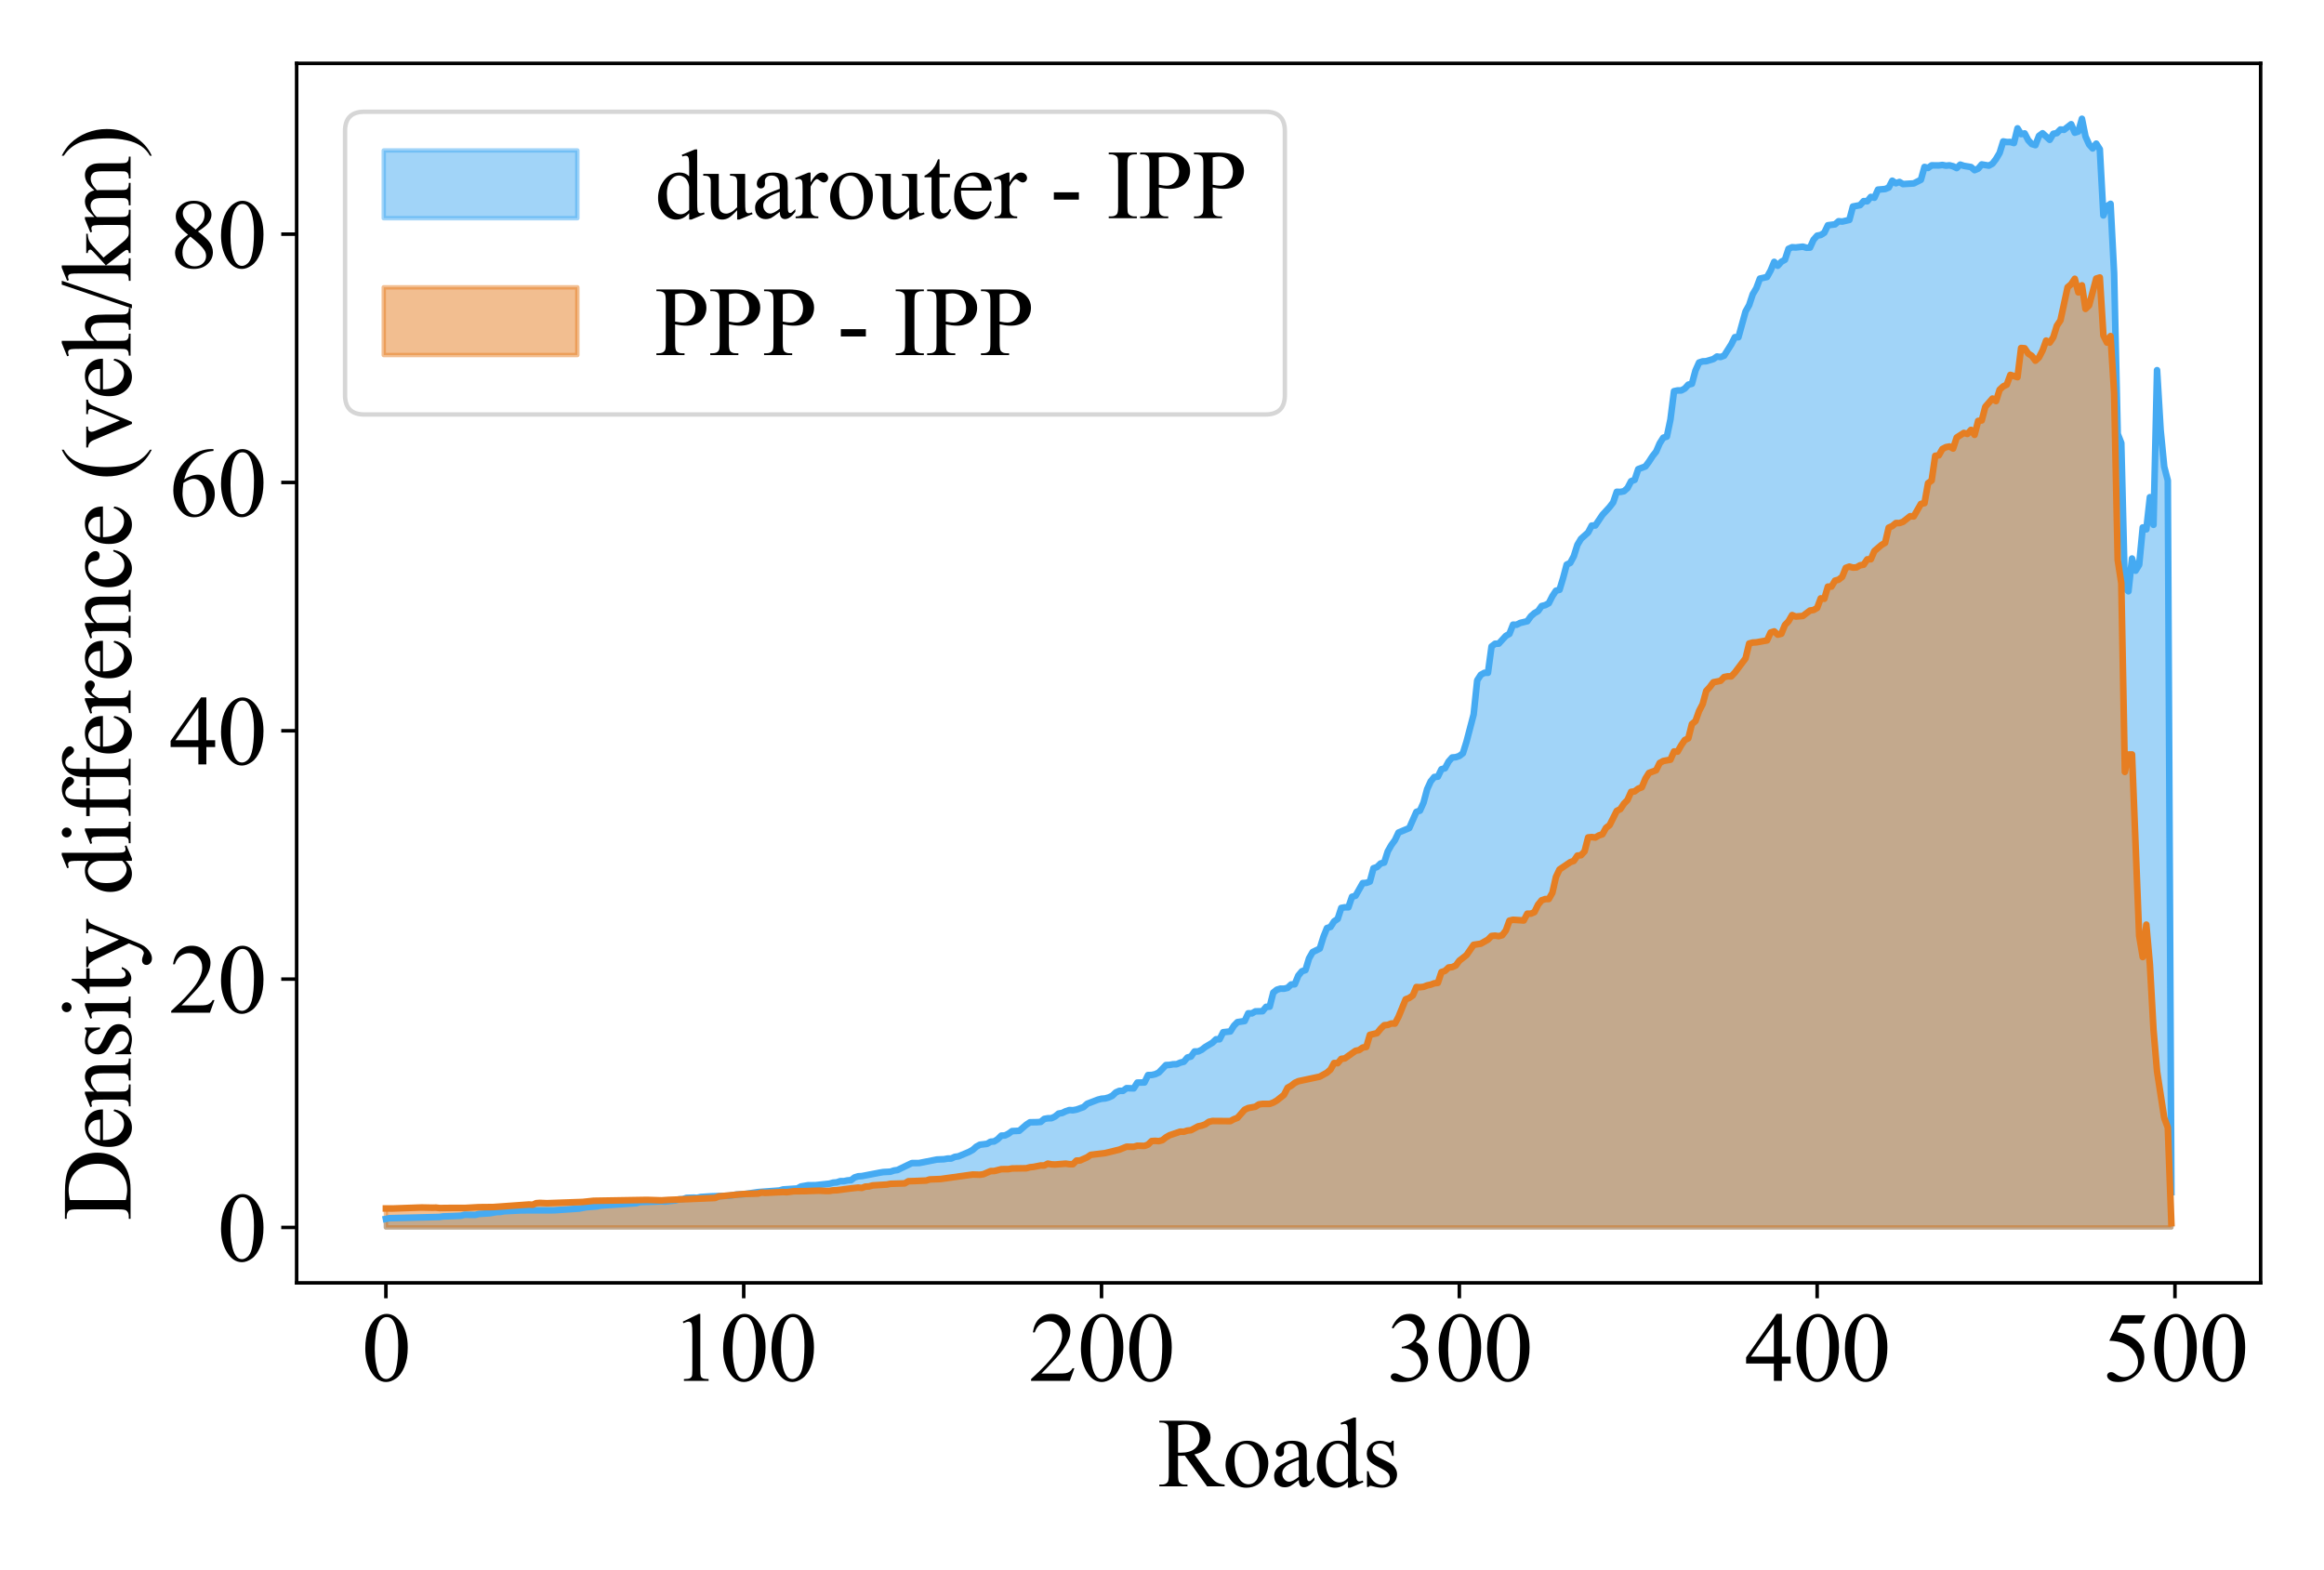 <?xml version="1.0" encoding="utf-8" standalone="no"?>
<!DOCTYPE svg PUBLIC "-//W3C//DTD SVG 1.1//EN"
  "http://www.w3.org/Graphics/SVG/1.1/DTD/svg11.dtd">
<svg xmlns:xlink="http://www.w3.org/1999/xlink" width="528.223pt" height="356.964pt" viewBox="0 0 528.223 356.964" xmlns="http://www.w3.org/2000/svg" version="1.1">
 <defs>
  <style type="text/css">*{stroke-linejoin: round; stroke-linecap: butt}</style>
 </defs>
 <g id="figure_1">
  <g id="patch_1">
   <path d="M 0 356.964 
L 528.223 356.964 
L 528.223 0 
L 0 0 
z
" style="fill: #ffffff"/>
  </g>
  <g id="axes_1">
   <g id="patch_2">
    <path d="M 67.423 291.6 
L 513.823 291.6 
L 513.823 14.4 
L 67.423 14.4 
z
" style="fill: #ffffff"/>
   </g>
   <g id="PolyCollection_1">
    <defs>
     <path id="md78576987e" d="M 87.714 -79.903 
L 87.714 -77.964 
L 88.528 -77.964 
L 89.341 -77.964 
L 90.154 -77.964 
L 90.967 -77.964 
L 91.781 -77.964 
L 92.594 -77.964 
L 93.407 -77.964 
L 94.22 -77.964 
L 95.034 -77.964 
L 95.847 -77.964 
L 96.66 -77.964 
L 97.474 -77.964 
L 98.287 -77.964 
L 99.1 -77.964 
L 99.913 -77.964 
L 100.727 -77.964 
L 101.54 -77.964 
L 102.353 -77.964 
L 103.166 -77.964 
L 103.98 -77.964 
L 104.793 -77.964 
L 105.606 -77.964 
L 106.419 -77.964 
L 107.233 -77.964 
L 108.046 -77.964 
L 108.859 -77.964 
L 109.672 -77.964 
L 110.486 -77.964 
L 111.299 -77.964 
L 112.112 -77.964 
L 112.925 -77.964 
L 113.739 -77.964 
L 114.552 -77.964 
L 115.365 -77.964 
L 116.179 -77.964 
L 116.992 -77.964 
L 117.805 -77.964 
L 118.618 -77.964 
L 119.432 -77.964 
L 120.245 -77.964 
L 121.058 -77.964 
L 121.871 -77.964 
L 122.685 -77.964 
L 123.498 -77.964 
L 124.311 -77.964 
L 125.124 -77.964 
L 125.938 -77.964 
L 126.751 -77.964 
L 127.564 -77.964 
L 128.377 -77.964 
L 129.191 -77.964 
L 130.004 -77.964 
L 130.817 -77.964 
L 131.631 -77.964 
L 132.444 -77.964 
L 133.257 -77.964 
L 134.07 -77.964 
L 134.884 -77.964 
L 135.697 -77.964 
L 136.51 -77.964 
L 137.323 -77.964 
L 138.137 -77.964 
L 138.95 -77.964 
L 139.763 -77.964 
L 140.576 -77.964 
L 141.39 -77.964 
L 142.203 -77.964 
L 143.016 -77.964 
L 143.829 -77.964 
L 144.643 -77.964 
L 145.456 -77.964 
L 146.269 -77.964 
L 147.083 -77.964 
L 147.896 -77.964 
L 148.709 -77.964 
L 149.522 -77.964 
L 150.336 -77.964 
L 151.149 -77.964 
L 151.962 -77.964 
L 152.775 -77.964 
L 153.589 -77.964 
L 154.402 -77.964 
L 155.215 -77.964 
L 156.028 -77.964 
L 156.842 -77.964 
L 157.655 -77.964 
L 158.468 -77.964 
L 159.281 -77.964 
L 160.095 -77.964 
L 160.908 -77.964 
L 161.721 -77.964 
L 162.535 -77.964 
L 163.348 -77.964 
L 164.161 -77.964 
L 164.974 -77.964 
L 165.788 -77.964 
L 166.601 -77.964 
L 167.414 -77.964 
L 168.227 -77.964 
L 169.041 -77.964 
L 169.854 -77.964 
L 170.667 -77.964 
L 171.48 -77.964 
L 172.294 -77.964 
L 173.107 -77.964 
L 173.92 -77.964 
L 174.733 -77.964 
L 175.547 -77.964 
L 176.36 -77.964 
L 177.173 -77.964 
L 177.987 -77.964 
L 178.8 -77.964 
L 179.613 -77.964 
L 180.426 -77.964 
L 181.24 -77.964 
L 182.053 -77.964 
L 182.866 -77.964 
L 183.679 -77.964 
L 184.493 -77.964 
L 185.306 -77.964 
L 186.119 -77.964 
L 186.932 -77.964 
L 187.746 -77.964 
L 188.559 -77.964 
L 189.372 -77.964 
L 190.185 -77.964 
L 190.999 -77.964 
L 191.812 -77.964 
L 192.625 -77.964 
L 193.439 -77.964 
L 194.252 -77.964 
L 195.065 -77.964 
L 195.878 -77.964 
L 196.692 -77.964 
L 197.505 -77.964 
L 198.318 -77.964 
L 199.131 -77.964 
L 199.945 -77.964 
L 200.758 -77.964 
L 201.571 -77.964 
L 202.384 -77.964 
L 203.198 -77.964 
L 204.011 -77.964 
L 204.824 -77.964 
L 205.637 -77.964 
L 206.451 -77.964 
L 207.264 -77.964 
L 208.077 -77.964 
L 208.891 -77.964 
L 209.704 -77.964 
L 210.517 -77.964 
L 211.33 -77.964 
L 212.144 -77.964 
L 212.957 -77.964 
L 213.77 -77.964 
L 214.583 -77.964 
L 215.397 -77.964 
L 216.21 -77.964 
L 217.023 -77.964 
L 217.836 -77.964 
L 218.65 -77.964 
L 219.463 -77.964 
L 220.276 -77.964 
L 221.089 -77.964 
L 221.903 -77.964 
L 222.716 -77.964 
L 223.529 -77.964 
L 224.343 -77.964 
L 225.156 -77.964 
L 225.969 -77.964 
L 226.782 -77.964 
L 227.596 -77.964 
L 228.409 -77.964 
L 229.222 -77.964 
L 230.035 -77.964 
L 230.849 -77.964 
L 231.662 -77.964 
L 232.475 -77.964 
L 233.288 -77.964 
L 234.102 -77.964 
L 234.915 -77.964 
L 235.728 -77.964 
L 236.541 -77.964 
L 237.355 -77.964 
L 238.168 -77.964 
L 238.981 -77.964 
L 239.795 -77.964 
L 240.608 -77.964 
L 241.421 -77.964 
L 242.234 -77.964 
L 243.048 -77.964 
L 243.861 -77.964 
L 244.674 -77.964 
L 245.487 -77.964 
L 246.301 -77.964 
L 247.114 -77.964 
L 247.927 -77.964 
L 248.74 -77.964 
L 249.554 -77.964 
L 250.367 -77.964 
L 251.18 -77.964 
L 251.993 -77.964 
L 252.807 -77.964 
L 253.62 -77.964 
L 254.433 -77.964 
L 255.247 -77.964 
L 256.06 -77.964 
L 256.873 -77.964 
L 257.686 -77.964 
L 258.5 -77.964 
L 259.313 -77.964 
L 260.126 -77.964 
L 260.939 -77.964 
L 261.753 -77.964 
L 262.566 -77.964 
L 263.379 -77.964 
L 264.192 -77.964 
L 265.006 -77.964 
L 265.819 -77.964 
L 266.632 -77.964 
L 267.445 -77.964 
L 268.259 -77.964 
L 269.072 -77.964 
L 269.885 -77.964 
L 270.698 -77.964 
L 271.512 -77.964 
L 272.325 -77.964 
L 273.138 -77.964 
L 273.952 -77.964 
L 274.765 -77.964 
L 275.578 -77.964 
L 276.391 -77.964 
L 277.205 -77.964 
L 278.018 -77.964 
L 278.831 -77.964 
L 279.644 -77.964 
L 280.458 -77.964 
L 281.271 -77.964 
L 282.084 -77.964 
L 282.897 -77.964 
L 283.711 -77.964 
L 284.524 -77.964 
L 285.337 -77.964 
L 286.15 -77.964 
L 286.964 -77.964 
L 287.777 -77.964 
L 288.59 -77.964 
L 289.404 -77.964 
L 290.217 -77.964 
L 291.03 -77.964 
L 291.843 -77.964 
L 292.657 -77.964 
L 293.47 -77.964 
L 294.283 -77.964 
L 295.096 -77.964 
L 295.91 -77.964 
L 296.723 -77.964 
L 297.536 -77.964 
L 298.349 -77.964 
L 299.163 -77.964 
L 299.976 -77.964 
L 300.789 -77.964 
L 301.602 -77.964 
L 302.416 -77.964 
L 303.229 -77.964 
L 304.042 -77.964 
L 304.856 -77.964 
L 305.669 -77.964 
L 306.482 -77.964 
L 307.295 -77.964 
L 308.109 -77.964 
L 308.922 -77.964 
L 309.735 -77.964 
L 310.548 -77.964 
L 311.362 -77.964 
L 312.175 -77.964 
L 312.988 -77.964 
L 313.801 -77.964 
L 314.615 -77.964 
L 315.428 -77.964 
L 316.241 -77.964 
L 317.054 -77.964 
L 317.868 -77.964 
L 318.681 -77.964 
L 319.494 -77.964 
L 320.308 -77.964 
L 321.121 -77.964 
L 321.934 -77.964 
L 322.747 -77.964 
L 323.561 -77.964 
L 324.374 -77.964 
L 325.187 -77.964 
L 326 -77.964 
L 326.814 -77.964 
L 327.627 -77.964 
L 328.44 -77.964 
L 329.253 -77.964 
L 330.067 -77.964 
L 330.88 -77.964 
L 331.693 -77.964 
L 332.506 -77.964 
L 333.32 -77.964 
L 334.133 -77.964 
L 334.946 -77.964 
L 335.76 -77.964 
L 336.573 -77.964 
L 337.386 -77.964 
L 338.199 -77.964 
L 339.013 -77.964 
L 339.826 -77.964 
L 340.639 -77.964 
L 341.452 -77.964 
L 342.266 -77.964 
L 343.079 -77.964 
L 343.892 -77.964 
L 344.705 -77.964 
L 345.519 -77.964 
L 346.332 -77.964 
L 347.145 -77.964 
L 347.958 -77.964 
L 348.772 -77.964 
L 349.585 -77.964 
L 350.398 -77.964 
L 351.212 -77.964 
L 352.025 -77.964 
L 352.838 -77.964 
L 353.651 -77.964 
L 354.465 -77.964 
L 355.278 -77.964 
L 356.091 -77.964 
L 356.904 -77.964 
L 357.718 -77.964 
L 358.531 -77.964 
L 359.344 -77.964 
L 360.157 -77.964 
L 360.971 -77.964 
L 361.784 -77.964 
L 362.597 -77.964 
L 363.41 -77.964 
L 364.224 -77.964 
L 365.037 -77.964 
L 365.85 -77.964 
L 366.664 -77.964 
L 367.477 -77.964 
L 368.29 -77.964 
L 369.103 -77.964 
L 369.917 -77.964 
L 370.73 -77.964 
L 371.543 -77.964 
L 372.356 -77.964 
L 373.17 -77.964 
L 373.983 -77.964 
L 374.796 -77.964 
L 375.609 -77.964 
L 376.423 -77.964 
L 377.236 -77.964 
L 378.049 -77.964 
L 378.862 -77.964 
L 379.676 -77.964 
L 380.489 -77.964 
L 381.302 -77.964 
L 382.116 -77.964 
L 382.929 -77.964 
L 383.742 -77.964 
L 384.555 -77.964 
L 385.369 -77.964 
L 386.182 -77.964 
L 386.995 -77.964 
L 387.808 -77.964 
L 388.622 -77.964 
L 389.435 -77.964 
L 390.248 -77.964 
L 391.061 -77.964 
L 391.875 -77.964 
L 392.688 -77.964 
L 393.501 -77.964 
L 394.314 -77.964 
L 395.128 -77.964 
L 395.941 -77.964 
L 396.754 -77.964 
L 397.568 -77.964 
L 398.381 -77.964 
L 399.194 -77.964 
L 400.007 -77.964 
L 400.821 -77.964 
L 401.634 -77.964 
L 402.447 -77.964 
L 403.26 -77.964 
L 404.074 -77.964 
L 404.887 -77.964 
L 405.7 -77.964 
L 406.513 -77.964 
L 407.327 -77.964 
L 408.14 -77.964 
L 408.953 -77.964 
L 409.766 -77.964 
L 410.58 -77.964 
L 411.393 -77.964 
L 412.206 -77.964 
L 413.02 -77.964 
L 413.833 -77.964 
L 414.646 -77.964 
L 415.459 -77.964 
L 416.273 -77.964 
L 417.086 -77.964 
L 417.899 -77.964 
L 418.712 -77.964 
L 419.526 -77.964 
L 420.339 -77.964 
L 421.152 -77.964 
L 421.965 -77.964 
L 422.779 -77.964 
L 423.592 -77.964 
L 424.405 -77.964 
L 425.218 -77.964 
L 426.032 -77.964 
L 426.845 -77.964 
L 427.658 -77.964 
L 428.471 -77.964 
L 429.285 -77.964 
L 430.098 -77.964 
L 430.911 -77.964 
L 431.725 -77.964 
L 432.538 -77.964 
L 433.351 -77.964 
L 434.164 -77.964 
L 434.978 -77.964 
L 435.791 -77.964 
L 436.604 -77.964 
L 437.417 -77.964 
L 438.231 -77.964 
L 439.044 -77.964 
L 439.857 -77.964 
L 440.67 -77.964 
L 441.484 -77.964 
L 442.297 -77.964 
L 443.11 -77.964 
L 443.923 -77.964 
L 444.737 -77.964 
L 445.55 -77.964 
L 446.363 -77.964 
L 447.177 -77.964 
L 447.99 -77.964 
L 448.803 -77.964 
L 449.616 -77.964 
L 450.43 -77.964 
L 451.243 -77.964 
L 452.056 -77.964 
L 452.869 -77.964 
L 453.683 -77.964 
L 454.496 -77.964 
L 455.309 -77.964 
L 456.122 -77.964 
L 456.936 -77.964 
L 457.749 -77.964 
L 458.562 -77.964 
L 459.375 -77.964 
L 460.189 -77.964 
L 461.002 -77.964 
L 461.815 -77.964 
L 462.629 -77.964 
L 463.442 -77.964 
L 464.255 -77.964 
L 465.068 -77.964 
L 465.882 -77.964 
L 466.695 -77.964 
L 467.508 -77.964 
L 468.321 -77.964 
L 469.135 -77.964 
L 469.948 -77.964 
L 470.761 -77.964 
L 471.574 -77.964 
L 472.388 -77.964 
L 473.201 -77.964 
L 474.014 -77.964 
L 474.827 -77.964 
L 475.641 -77.964 
L 476.454 -77.964 
L 477.267 -77.964 
L 478.081 -77.964 
L 478.894 -77.964 
L 479.707 -77.964 
L 480.52 -77.964 
L 481.334 -77.964 
L 482.147 -77.964 
L 482.96 -77.964 
L 483.773 -77.964 
L 484.587 -77.964 
L 485.4 -77.964 
L 486.213 -77.964 
L 487.026 -77.964 
L 487.84 -77.964 
L 488.653 -77.964 
L 489.466 -77.964 
L 490.279 -77.964 
L 491.093 -77.964 
L 491.906 -77.964 
L 492.719 -77.964 
L 493.533 -77.964 
L 493.533 -85.989 
L 493.533 -85.989 
L 492.719 -247.752 
L 491.906 -250.877 
L 491.093 -259.174 
L 490.279 -272.822 
L 489.466 -237.667 
L 488.653 -243.952 
L 487.84 -236.639 
L 487.026 -237.073 
L 486.213 -228.59 
L 485.4 -227.246 
L 484.587 -230.008 
L 483.773 -222.562 
L 482.96 -223.356 
L 482.147 -256.262 
L 481.334 -258.341 
L 480.52 -294.816 
L 479.707 -310.633 
L 478.894 -310.083 
L 478.081 -307.993 
L 477.267 -323.038 
L 476.454 -324.312 
L 475.641 -323.226 
L 474.827 -324.137 
L 474.014 -325.948 
L 473.201 -329.964 
L 472.388 -327.076 
L 471.574 -326.8 
L 470.761 -328.728 
L 469.948 -328.151 
L 469.135 -327.451 
L 468.321 -327.534 
L 467.508 -326.709 
L 466.695 -326.552 
L 465.882 -325.181 
L 465.068 -325.899 
L 464.255 -326.671 
L 463.442 -326.076 
L 462.629 -323.97 
L 461.815 -324.221 
L 461.002 -325.093 
L 460.189 -326.64 
L 459.375 -326.481 
L 458.562 -327.788 
L 457.749 -324.452 
L 456.936 -324.689 
L 456.122 -324.676 
L 455.309 -324.816 
L 454.496 -322.204 
L 453.683 -320.825 
L 452.869 -319.759 
L 452.056 -319.317 
L 451.243 -319.45 
L 450.43 -319.587 
L 449.616 -318.624 
L 448.803 -318.286 
L 447.99 -318.997 
L 447.177 -319.157 
L 446.363 -319.268 
L 445.55 -319.544 
L 444.737 -318.757 
L 443.923 -319.171 
L 443.11 -319.387 
L 442.297 -319.307 
L 441.484 -319.467 
L 440.67 -319.362 
L 439.857 -319.338 
L 439.044 -319.378 
L 438.231 -318.786 
L 437.417 -319.017 
L 436.604 -316.101 
L 435.791 -315.733 
L 434.978 -315.273 
L 434.164 -315.302 
L 433.351 -315.197 
L 432.538 -315.123 
L 431.725 -315.602 
L 430.911 -315.308 
L 430.098 -315.885 
L 429.285 -314.329 
L 428.471 -313.998 
L 427.658 -313.957 
L 426.845 -313.86 
L 426.032 -312.02 
L 425.218 -312.205 
L 424.405 -311.212 
L 423.592 -311.252 
L 422.779 -310.334 
L 421.965 -310.213 
L 421.152 -310.023 
L 420.339 -306.975 
L 419.526 -306.814 
L 418.712 -306.599 
L 417.899 -306.675 
L 417.086 -305.969 
L 416.273 -305.844 
L 415.459 -305.759 
L 414.646 -304.062 
L 413.833 -303.549 
L 413.02 -303.393 
L 412.206 -302.478 
L 411.393 -300.684 
L 410.58 -300.653 
L 409.766 -300.897 
L 408.953 -300.836 
L 408.14 -300.714 
L 407.327 -300.769 
L 406.513 -300.401 
L 405.7 -297.919 
L 404.887 -297.473 
L 404.074 -296.565 
L 403.26 -297.44 
L 402.447 -295.478 
L 401.634 -294.008 
L 400.821 -293.842 
L 400.007 -293.636 
L 399.194 -291.447 
L 398.381 -290.088 
L 397.568 -287.621 
L 396.754 -286.179 
L 395.941 -283.099 
L 395.128 -280.309 
L 394.314 -280.323 
L 393.501 -278.685 
L 392.688 -277.441 
L 391.875 -276.113 
L 391.061 -275.815 
L 390.248 -275.924 
L 389.435 -275.352 
L 388.622 -275.115 
L 387.808 -274.859 
L 386.995 -274.824 
L 386.182 -274.556 
L 385.369 -272.744 
L 384.555 -269.728 
L 383.742 -269.537 
L 382.929 -268.64 
L 382.116 -268.215 
L 381.302 -268.215 
L 380.489 -268.043 
L 379.676 -261.612 
L 378.862 -257.726 
L 378.049 -257.479 
L 377.236 -256.191 
L 376.423 -254.309 
L 375.609 -253.283 
L 374.796 -252.018 
L 373.983 -250.938 
L 373.17 -250.605 
L 372.356 -250.329 
L 371.543 -247.887 
L 370.73 -247.585 
L 369.917 -246.022 
L 369.103 -245.306 
L 368.29 -245.145 
L 367.477 -245.177 
L 366.664 -242.776 
L 365.85 -241.708 
L 365.037 -240.808 
L 364.224 -239.939 
L 363.41 -238.781 
L 362.597 -237.518 
L 361.784 -237.502 
L 360.971 -235.936 
L 360.157 -235.199 
L 359.344 -234.481 
L 358.531 -233.124 
L 357.718 -230.54 
L 356.904 -229.022 
L 356.091 -228.623 
L 355.278 -225.569 
L 354.465 -222.901 
L 353.651 -222.695 
L 352.838 -221.459 
L 352.025 -219.848 
L 351.212 -219.41 
L 350.398 -219.21 
L 349.585 -218.06 
L 348.772 -217.601 
L 347.958 -216.885 
L 347.145 -215.762 
L 346.332 -215.546 
L 345.519 -215.367 
L 344.705 -214.959 
L 343.892 -214.971 
L 343.079 -212.883 
L 342.266 -212.427 
L 341.452 -211.56 
L 340.639 -210.654 
L 339.826 -210.641 
L 339.013 -210.016 
L 338.199 -204.034 
L 337.386 -204.026 
L 336.573 -203.58 
L 335.76 -202.323 
L 334.946 -194.577 
L 334.133 -191.441 
L 333.32 -188.369 
L 332.506 -185.749 
L 331.693 -185.126 
L 330.88 -184.85 
L 330.067 -184.784 
L 329.253 -183.861 
L 328.44 -182.347 
L 327.627 -182.11 
L 326.814 -180.426 
L 326 -180.353 
L 325.187 -179.355 
L 324.374 -177.587 
L 323.561 -174.54 
L 322.747 -172.703 
L 321.934 -172.419 
L 321.121 -170.473 
L 320.308 -168.736 
L 319.494 -168.413 
L 318.681 -168.056 
L 317.868 -167.721 
L 317.054 -165.996 
L 316.241 -164.881 
L 315.428 -163.451 
L 314.615 -160.895 
L 313.801 -160.69 
L 312.988 -159.885 
L 312.175 -159.607 
L 311.362 -156.577 
L 310.548 -156.283 
L 309.735 -156.231 
L 308.922 -154.733 
L 308.109 -153.36 
L 307.295 -153.122 
L 306.482 -150.736 
L 305.669 -150.729 
L 304.856 -150.585 
L 304.042 -148.085 
L 303.229 -147.54 
L 302.416 -146.269 
L 301.602 -146.005 
L 300.789 -143.97 
L 299.976 -141.349 
L 299.163 -140.94 
L 298.349 -140.551 
L 297.536 -139.135 
L 296.723 -136.454 
L 295.91 -136.187 
L 295.096 -135.21 
L 294.283 -133.234 
L 293.47 -133.191 
L 292.657 -132.42 
L 291.843 -132.226 
L 291.03 -132.243 
L 290.217 -132 
L 289.404 -131.348 
L 288.59 -128.147 
L 287.777 -128.106 
L 286.964 -127.112 
L 286.15 -127.124 
L 285.337 -127.075 
L 284.524 -126.613 
L 283.711 -126.632 
L 282.897 -124.877 
L 282.084 -124.78 
L 281.271 -124.635 
L 280.458 -123.81 
L 279.644 -122.515 
L 278.831 -122.462 
L 278.018 -122.337 
L 277.205 -120.736 
L 276.391 -120.73 
L 275.578 -119.949 
L 274.765 -119.419 
L 273.952 -118.98 
L 273.138 -118.345 
L 272.325 -117.961 
L 271.512 -117.963 
L 270.698 -116.806 
L 269.885 -116.587 
L 269.072 -115.625 
L 268.259 -115.421 
L 267.445 -115.063 
L 266.632 -115.054 
L 265.819 -114.904 
L 265.006 -114.867 
L 264.192 -114.02 
L 263.379 -113.168 
L 262.566 -112.789 
L 261.753 -112.614 
L 260.939 -112.592 
L 260.126 -110.916 
L 259.313 -110.937 
L 258.5 -110.883 
L 257.686 -109.569 
L 256.873 -109.61 
L 256.06 -109.621 
L 255.247 -109.013 
L 254.433 -109.011 
L 253.62 -108.655 
L 252.807 -107.878 
L 251.993 -107.504 
L 251.18 -107.282 
L 250.367 -107.214 
L 249.554 -107.009 
L 248.74 -106.817 
L 247.927 -106.392 
L 247.114 -106.073 
L 246.301 -105.333 
L 245.487 -105.029 
L 244.674 -104.749 
L 243.861 -104.6 
L 243.048 -104.645 
L 242.234 -104.374 
L 241.421 -103.98 
L 240.608 -103.84 
L 239.795 -103.172 
L 238.981 -102.791 
L 238.168 -102.774 
L 237.355 -102.63 
L 236.541 -101.951 
L 235.728 -101.891 
L 234.915 -101.849 
L 234.102 -101.861 
L 233.288 -101.331 
L 232.475 -100.695 
L 231.662 -99.93 
L 230.849 -99.916 
L 230.035 -99.86 
L 229.222 -99.273 
L 228.409 -98.862 
L 227.596 -98.832 
L 226.782 -98.028 
L 225.969 -97.515 
L 225.156 -97.448 
L 224.343 -96.962 
L 223.529 -96.821 
L 222.716 -96.767 
L 221.903 -96.315 
L 221.089 -95.593 
L 220.276 -95.139 
L 219.463 -94.66 
L 218.65 -94.44 
L 217.836 -94.116 
L 217.023 -94.004 
L 216.21 -93.623 
L 215.397 -93.619 
L 214.583 -93.469 
L 213.77 -93.411 
L 212.957 -93.399 
L 212.144 -93.224 
L 211.33 -92.991 
L 210.517 -92.965 
L 209.704 -92.766 
L 208.891 -92.599 
L 208.077 -92.582 
L 207.264 -92.59 
L 206.451 -92.249 
L 205.637 -91.815 
L 204.824 -91.364 
L 204.011 -91.021 
L 203.198 -90.901 
L 202.384 -90.633 
L 201.571 -90.555 
L 200.758 -90.55 
L 199.945 -90.413 
L 199.131 -90.277 
L 198.318 -90.142 
L 197.505 -90.09 
L 196.692 -89.81 
L 195.878 -89.632 
L 195.065 -89.584 
L 194.252 -89.333 
L 193.439 -88.709 
L 192.625 -88.652 
L 191.812 -88.479 
L 190.999 -88.483 
L 190.185 -88.21 
L 189.372 -88.148 
L 188.559 -87.919 
L 187.746 -87.694 
L 186.932 -87.634 
L 186.119 -87.625 
L 185.306 -87.563 
L 184.493 -87.537 
L 183.679 -87.554 
L 182.866 -87.469 
L 182.053 -87.272 
L 181.24 -86.817 
L 180.426 -86.717 
L 179.613 -86.677 
L 178.8 -86.663 
L 177.987 -86.597 
L 177.173 -86.361 
L 176.36 -86.369 
L 175.547 -86.321 
L 174.733 -86.206 
L 173.92 -86.102 
L 173.107 -86.06 
L 172.294 -85.994 
L 171.48 -85.961 
L 170.667 -85.818 
L 169.854 -85.666 
L 169.041 -85.524 
L 168.227 -85.458 
L 167.414 -85.45 
L 166.601 -85.308 
L 165.788 -85.174 
L 164.974 -85.173 
L 164.161 -85.16 
L 163.348 -85.098 
L 162.535 -85.049 
L 161.721 -85.034 
L 160.908 -85.042 
L 160.095 -84.958 
L 159.281 -84.885 
L 158.468 -84.694 
L 157.655 -84.733 
L 156.842 -84.73 
L 156.028 -84.68 
L 155.215 -84.38 
L 154.402 -84.367 
L 153.589 -84.123 
L 152.775 -83.937 
L 151.962 -83.917 
L 151.149 -83.846 
L 150.336 -83.896 
L 149.522 -83.875 
L 148.709 -83.832 
L 147.896 -83.756 
L 147.083 -83.78 
L 146.269 -83.737 
L 145.456 -83.734 
L 144.643 -83.475 
L 143.829 -83.317 
L 143.016 -83.315 
L 142.203 -83.318 
L 141.39 -83.308 
L 140.576 -83.286 
L 139.763 -83.12 
L 138.95 -83.129 
L 138.137 -83.002 
L 137.323 -82.983 
L 136.51 -82.932 
L 135.697 -82.751 
L 134.884 -82.722 
L 134.07 -82.61 
L 133.257 -82.559 
L 132.444 -82.436 
L 131.631 -82.25 
L 130.817 -82.202 
L 130.004 -82.175 
L 129.191 -82.045 
L 128.377 -82.022 
L 127.564 -81.921 
L 126.751 -81.915 
L 125.938 -81.863 
L 125.124 -81.852 
L 124.311 -81.788 
L 123.498 -81.74 
L 122.685 -81.792 
L 121.871 -81.845 
L 121.058 -81.853 
L 120.245 -81.907 
L 119.432 -81.881 
L 118.618 -81.845 
L 117.805 -81.745 
L 116.992 -81.734 
L 116.179 -81.678 
L 115.365 -81.661 
L 114.552 -81.64 
L 113.739 -81.484 
L 112.925 -81.468 
L 112.112 -81.343 
L 111.299 -81.181 
L 110.486 -81.184 
L 109.672 -81.078 
L 108.859 -81.034 
L 108.046 -80.816 
L 107.233 -80.829 
L 106.419 -80.836 
L 105.606 -80.848 
L 104.793 -80.629 
L 103.98 -80.561 
L 103.166 -80.533 
L 102.353 -80.518 
L 101.54 -80.45 
L 100.727 -80.468 
L 99.913 -80.34 
L 99.1 -80.322 
L 98.287 -80.278 
L 97.474 -80.278 
L 96.66 -80.257 
L 95.847 -80.277 
L 95.034 -80.247 
L 94.22 -80.285 
L 93.407 -80.265 
L 92.594 -80.156 
L 91.781 -80.165 
L 90.967 -80.07 
L 90.154 -80.133 
L 89.341 -80.083 
L 88.528 -80.064 
L 87.714 -79.903 
z
" style="stroke: #45aaf2; stroke-opacity: 0.5"/>
    </defs>
    <g clip-path="url(#pd15060f64d)">
     <use xlink:href="#md78576987e" x="0" y="356.964" style="fill: #45aaf2; fill-opacity: 0.5; stroke: #45aaf2; stroke-opacity: 0.5"/>
    </g>
   </g>
   <g id="PolyCollection_2">
    <defs>
     <path id="mbf23a95bda" d="M 87.714 -82.273 
L 87.714 -77.964 
L 88.528 -77.964 
L 89.341 -77.964 
L 90.154 -77.964 
L 90.967 -77.964 
L 91.781 -77.964 
L 92.594 -77.964 
L 93.407 -77.964 
L 94.22 -77.964 
L 95.034 -77.964 
L 95.847 -77.964 
L 96.66 -77.964 
L 97.474 -77.964 
L 98.287 -77.964 
L 99.1 -77.964 
L 99.913 -77.964 
L 100.727 -77.964 
L 101.54 -77.964 
L 102.353 -77.964 
L 103.166 -77.964 
L 103.98 -77.964 
L 104.793 -77.964 
L 105.606 -77.964 
L 106.419 -77.964 
L 107.233 -77.964 
L 108.046 -77.964 
L 108.859 -77.964 
L 109.672 -77.964 
L 110.486 -77.964 
L 111.299 -77.964 
L 112.112 -77.964 
L 112.925 -77.964 
L 113.739 -77.964 
L 114.552 -77.964 
L 115.365 -77.964 
L 116.179 -77.964 
L 116.992 -77.964 
L 117.805 -77.964 
L 118.618 -77.964 
L 119.432 -77.964 
L 120.245 -77.964 
L 121.058 -77.964 
L 121.871 -77.964 
L 122.685 -77.964 
L 123.498 -77.964 
L 124.311 -77.964 
L 125.124 -77.964 
L 125.938 -77.964 
L 126.751 -77.964 
L 127.564 -77.964 
L 128.377 -77.964 
L 129.191 -77.964 
L 130.004 -77.964 
L 130.817 -77.964 
L 131.631 -77.964 
L 132.444 -77.964 
L 133.257 -77.964 
L 134.07 -77.964 
L 134.884 -77.964 
L 135.697 -77.964 
L 136.51 -77.964 
L 137.323 -77.964 
L 138.137 -77.964 
L 138.95 -77.964 
L 139.763 -77.964 
L 140.576 -77.964 
L 141.39 -77.964 
L 142.203 -77.964 
L 143.016 -77.964 
L 143.829 -77.964 
L 144.643 -77.964 
L 145.456 -77.964 
L 146.269 -77.964 
L 147.083 -77.964 
L 147.896 -77.964 
L 148.709 -77.964 
L 149.522 -77.964 
L 150.336 -77.964 
L 151.149 -77.964 
L 151.962 -77.964 
L 152.775 -77.964 
L 153.589 -77.964 
L 154.402 -77.964 
L 155.215 -77.964 
L 156.028 -77.964 
L 156.842 -77.964 
L 157.655 -77.964 
L 158.468 -77.964 
L 159.281 -77.964 
L 160.095 -77.964 
L 160.908 -77.964 
L 161.721 -77.964 
L 162.535 -77.964 
L 163.348 -77.964 
L 164.161 -77.964 
L 164.974 -77.964 
L 165.788 -77.964 
L 166.601 -77.964 
L 167.414 -77.964 
L 168.227 -77.964 
L 169.041 -77.964 
L 169.854 -77.964 
L 170.667 -77.964 
L 171.48 -77.964 
L 172.294 -77.964 
L 173.107 -77.964 
L 173.92 -77.964 
L 174.733 -77.964 
L 175.547 -77.964 
L 176.36 -77.964 
L 177.173 -77.964 
L 177.987 -77.964 
L 178.8 -77.964 
L 179.613 -77.964 
L 180.426 -77.964 
L 181.24 -77.964 
L 182.053 -77.964 
L 182.866 -77.964 
L 183.679 -77.964 
L 184.493 -77.964 
L 185.306 -77.964 
L 186.119 -77.964 
L 186.932 -77.964 
L 187.746 -77.964 
L 188.559 -77.964 
L 189.372 -77.964 
L 190.185 -77.964 
L 190.999 -77.964 
L 191.812 -77.964 
L 192.625 -77.964 
L 193.439 -77.964 
L 194.252 -77.964 
L 195.065 -77.964 
L 195.878 -77.964 
L 196.692 -77.964 
L 197.505 -77.964 
L 198.318 -77.964 
L 199.131 -77.964 
L 199.945 -77.964 
L 200.758 -77.964 
L 201.571 -77.964 
L 202.384 -77.964 
L 203.198 -77.964 
L 204.011 -77.964 
L 204.824 -77.964 
L 205.637 -77.964 
L 206.451 -77.964 
L 207.264 -77.964 
L 208.077 -77.964 
L 208.891 -77.964 
L 209.704 -77.964 
L 210.517 -77.964 
L 211.33 -77.964 
L 212.144 -77.964 
L 212.957 -77.964 
L 213.77 -77.964 
L 214.583 -77.964 
L 215.397 -77.964 
L 216.21 -77.964 
L 217.023 -77.964 
L 217.836 -77.964 
L 218.65 -77.964 
L 219.463 -77.964 
L 220.276 -77.964 
L 221.089 -77.964 
L 221.903 -77.964 
L 222.716 -77.964 
L 223.529 -77.964 
L 224.343 -77.964 
L 225.156 -77.964 
L 225.969 -77.964 
L 226.782 -77.964 
L 227.596 -77.964 
L 228.409 -77.964 
L 229.222 -77.964 
L 230.035 -77.964 
L 230.849 -77.964 
L 231.662 -77.964 
L 232.475 -77.964 
L 233.288 -77.964 
L 234.102 -77.964 
L 234.915 -77.964 
L 235.728 -77.964 
L 236.541 -77.964 
L 237.355 -77.964 
L 238.168 -77.964 
L 238.981 -77.964 
L 239.795 -77.964 
L 240.608 -77.964 
L 241.421 -77.964 
L 242.234 -77.964 
L 243.048 -77.964 
L 243.861 -77.964 
L 244.674 -77.964 
L 245.487 -77.964 
L 246.301 -77.964 
L 247.114 -77.964 
L 247.927 -77.964 
L 248.74 -77.964 
L 249.554 -77.964 
L 250.367 -77.964 
L 251.18 -77.964 
L 251.993 -77.964 
L 252.807 -77.964 
L 253.62 -77.964 
L 254.433 -77.964 
L 255.247 -77.964 
L 256.06 -77.964 
L 256.873 -77.964 
L 257.686 -77.964 
L 258.5 -77.964 
L 259.313 -77.964 
L 260.126 -77.964 
L 260.939 -77.964 
L 261.753 -77.964 
L 262.566 -77.964 
L 263.379 -77.964 
L 264.192 -77.964 
L 265.006 -77.964 
L 265.819 -77.964 
L 266.632 -77.964 
L 267.445 -77.964 
L 268.259 -77.964 
L 269.072 -77.964 
L 269.885 -77.964 
L 270.698 -77.964 
L 271.512 -77.964 
L 272.325 -77.964 
L 273.138 -77.964 
L 273.952 -77.964 
L 274.765 -77.964 
L 275.578 -77.964 
L 276.391 -77.964 
L 277.205 -77.964 
L 278.018 -77.964 
L 278.831 -77.964 
L 279.644 -77.964 
L 280.458 -77.964 
L 281.271 -77.964 
L 282.084 -77.964 
L 282.897 -77.964 
L 283.711 -77.964 
L 284.524 -77.964 
L 285.337 -77.964 
L 286.15 -77.964 
L 286.964 -77.964 
L 287.777 -77.964 
L 288.59 -77.964 
L 289.404 -77.964 
L 290.217 -77.964 
L 291.03 -77.964 
L 291.843 -77.964 
L 292.657 -77.964 
L 293.47 -77.964 
L 294.283 -77.964 
L 295.096 -77.964 
L 295.91 -77.964 
L 296.723 -77.964 
L 297.536 -77.964 
L 298.349 -77.964 
L 299.163 -77.964 
L 299.976 -77.964 
L 300.789 -77.964 
L 301.602 -77.964 
L 302.416 -77.964 
L 303.229 -77.964 
L 304.042 -77.964 
L 304.856 -77.964 
L 305.669 -77.964 
L 306.482 -77.964 
L 307.295 -77.964 
L 308.109 -77.964 
L 308.922 -77.964 
L 309.735 -77.964 
L 310.548 -77.964 
L 311.362 -77.964 
L 312.175 -77.964 
L 312.988 -77.964 
L 313.801 -77.964 
L 314.615 -77.964 
L 315.428 -77.964 
L 316.241 -77.964 
L 317.054 -77.964 
L 317.868 -77.964 
L 318.681 -77.964 
L 319.494 -77.964 
L 320.308 -77.964 
L 321.121 -77.964 
L 321.934 -77.964 
L 322.747 -77.964 
L 323.561 -77.964 
L 324.374 -77.964 
L 325.187 -77.964 
L 326 -77.964 
L 326.814 -77.964 
L 327.627 -77.964 
L 328.44 -77.964 
L 329.253 -77.964 
L 330.067 -77.964 
L 330.88 -77.964 
L 331.693 -77.964 
L 332.506 -77.964 
L 333.32 -77.964 
L 334.133 -77.964 
L 334.946 -77.964 
L 335.76 -77.964 
L 336.573 -77.964 
L 337.386 -77.964 
L 338.199 -77.964 
L 339.013 -77.964 
L 339.826 -77.964 
L 340.639 -77.964 
L 341.452 -77.964 
L 342.266 -77.964 
L 343.079 -77.964 
L 343.892 -77.964 
L 344.705 -77.964 
L 345.519 -77.964 
L 346.332 -77.964 
L 347.145 -77.964 
L 347.958 -77.964 
L 348.772 -77.964 
L 349.585 -77.964 
L 350.398 -77.964 
L 351.212 -77.964 
L 352.025 -77.964 
L 352.838 -77.964 
L 353.651 -77.964 
L 354.465 -77.964 
L 355.278 -77.964 
L 356.091 -77.964 
L 356.904 -77.964 
L 357.718 -77.964 
L 358.531 -77.964 
L 359.344 -77.964 
L 360.157 -77.964 
L 360.971 -77.964 
L 361.784 -77.964 
L 362.597 -77.964 
L 363.41 -77.964 
L 364.224 -77.964 
L 365.037 -77.964 
L 365.85 -77.964 
L 366.664 -77.964 
L 367.477 -77.964 
L 368.29 -77.964 
L 369.103 -77.964 
L 369.917 -77.964 
L 370.73 -77.964 
L 371.543 -77.964 
L 372.356 -77.964 
L 373.17 -77.964 
L 373.983 -77.964 
L 374.796 -77.964 
L 375.609 -77.964 
L 376.423 -77.964 
L 377.236 -77.964 
L 378.049 -77.964 
L 378.862 -77.964 
L 379.676 -77.964 
L 380.489 -77.964 
L 381.302 -77.964 
L 382.116 -77.964 
L 382.929 -77.964 
L 383.742 -77.964 
L 384.555 -77.964 
L 385.369 -77.964 
L 386.182 -77.964 
L 386.995 -77.964 
L 387.808 -77.964 
L 388.622 -77.964 
L 389.435 -77.964 
L 390.248 -77.964 
L 391.061 -77.964 
L 391.875 -77.964 
L 392.688 -77.964 
L 393.501 -77.964 
L 394.314 -77.964 
L 395.128 -77.964 
L 395.941 -77.964 
L 396.754 -77.964 
L 397.568 -77.964 
L 398.381 -77.964 
L 399.194 -77.964 
L 400.007 -77.964 
L 400.821 -77.964 
L 401.634 -77.964 
L 402.447 -77.964 
L 403.26 -77.964 
L 404.074 -77.964 
L 404.887 -77.964 
L 405.7 -77.964 
L 406.513 -77.964 
L 407.327 -77.964 
L 408.14 -77.964 
L 408.953 -77.964 
L 409.766 -77.964 
L 410.58 -77.964 
L 411.393 -77.964 
L 412.206 -77.964 
L 413.02 -77.964 
L 413.833 -77.964 
L 414.646 -77.964 
L 415.459 -77.964 
L 416.273 -77.964 
L 417.086 -77.964 
L 417.899 -77.964 
L 418.712 -77.964 
L 419.526 -77.964 
L 420.339 -77.964 
L 421.152 -77.964 
L 421.965 -77.964 
L 422.779 -77.964 
L 423.592 -77.964 
L 424.405 -77.964 
L 425.218 -77.964 
L 426.032 -77.964 
L 426.845 -77.964 
L 427.658 -77.964 
L 428.471 -77.964 
L 429.285 -77.964 
L 430.098 -77.964 
L 430.911 -77.964 
L 431.725 -77.964 
L 432.538 -77.964 
L 433.351 -77.964 
L 434.164 -77.964 
L 434.978 -77.964 
L 435.791 -77.964 
L 436.604 -77.964 
L 437.417 -77.964 
L 438.231 -77.964 
L 439.044 -77.964 
L 439.857 -77.964 
L 440.67 -77.964 
L 441.484 -77.964 
L 442.297 -77.964 
L 443.11 -77.964 
L 443.923 -77.964 
L 444.737 -77.964 
L 445.55 -77.964 
L 446.363 -77.964 
L 447.177 -77.964 
L 447.99 -77.964 
L 448.803 -77.964 
L 449.616 -77.964 
L 450.43 -77.964 
L 451.243 -77.964 
L 452.056 -77.964 
L 452.869 -77.964 
L 453.683 -77.964 
L 454.496 -77.964 
L 455.309 -77.964 
L 456.122 -77.964 
L 456.936 -77.964 
L 457.749 -77.964 
L 458.562 -77.964 
L 459.375 -77.964 
L 460.189 -77.964 
L 461.002 -77.964 
L 461.815 -77.964 
L 462.629 -77.964 
L 463.442 -77.964 
L 464.255 -77.964 
L 465.068 -77.964 
L 465.882 -77.964 
L 466.695 -77.964 
L 467.508 -77.964 
L 468.321 -77.964 
L 469.135 -77.964 
L 469.948 -77.964 
L 470.761 -77.964 
L 471.574 -77.964 
L 472.388 -77.964 
L 473.201 -77.964 
L 474.014 -77.964 
L 474.827 -77.964 
L 475.641 -77.964 
L 476.454 -77.964 
L 477.267 -77.964 
L 478.081 -77.964 
L 478.894 -77.964 
L 479.707 -77.964 
L 480.52 -77.964 
L 481.334 -77.964 
L 482.147 -77.964 
L 482.96 -77.964 
L 483.773 -77.964 
L 484.587 -77.964 
L 485.4 -77.964 
L 486.213 -77.964 
L 487.026 -77.964 
L 487.84 -77.964 
L 488.653 -77.964 
L 489.466 -77.964 
L 490.279 -77.964 
L 491.093 -77.964 
L 491.906 -77.964 
L 492.719 -77.964 
L 493.533 -77.964 
L 493.533 -78.926 
L 493.533 -78.926 
L 492.719 -100.673 
L 491.906 -102.864 
L 491.093 -108.432 
L 490.279 -113.43 
L 489.466 -122.959 
L 488.653 -137.67 
L 487.84 -146.79 
L 487.026 -139.425 
L 486.213 -144.243 
L 485.4 -165.226 
L 484.587 -185.473 
L 483.773 -185.456 
L 482.96 -181.499 
L 482.147 -224.424 
L 481.334 -229.685 
L 480.52 -267.657 
L 479.707 -280.569 
L 478.894 -279.094 
L 478.081 -280.729 
L 477.267 -293.892 
L 476.454 -293.641 
L 475.641 -290.664 
L 474.827 -287.54 
L 474.014 -286.751 
L 473.201 -292.105 
L 472.388 -290.503 
L 471.574 -293.591 
L 470.761 -292.368 
L 469.948 -291.669 
L 469.135 -288.066 
L 468.321 -284.141 
L 467.508 -282.927 
L 466.695 -280.298 
L 465.882 -279.095 
L 465.068 -279.547 
L 464.255 -277.292 
L 463.442 -275.722 
L 462.629 -274.977 
L 461.815 -276.073 
L 461.002 -276.594 
L 460.189 -277.798 
L 459.375 -277.862 
L 458.562 -271.232 
L 457.749 -271.522 
L 456.936 -271.752 
L 456.122 -269.536 
L 455.309 -269.14 
L 454.496 -268.379 
L 453.683 -265.797 
L 452.869 -266.367 
L 452.056 -265.522 
L 451.243 -264.503 
L 450.43 -261.396 
L 449.616 -261.288 
L 448.803 -258.12 
L 447.99 -259.245 
L 447.177 -258.332 
L 446.363 -258.558 
L 445.55 -258.017 
L 444.737 -257.513 
L 443.923 -255.007 
L 443.11 -255.477 
L 442.297 -255.326 
L 441.484 -254.901 
L 440.67 -253.459 
L 439.857 -253.36 
L 439.044 -247.734 
L 438.231 -247.141 
L 437.417 -242.594 
L 436.604 -242.422 
L 435.791 -240.964 
L 434.978 -239.584 
L 434.164 -239.632 
L 433.351 -238.968 
L 432.538 -238.35 
L 431.725 -238.068 
L 430.911 -238.07 
L 430.098 -237.384 
L 429.285 -237.03 
L 428.471 -233.584 
L 427.658 -233.105 
L 426.845 -232.405 
L 426.032 -231.718 
L 425.218 -229.844 
L 424.405 -229.821 
L 423.592 -228.611 
L 422.779 -228.471 
L 421.965 -227.993 
L 421.152 -227.953 
L 420.339 -228.177 
L 419.526 -227.882 
L 418.712 -225.846 
L 417.899 -225.2 
L 417.086 -224.981 
L 416.273 -223.632 
L 415.459 -223.618 
L 414.646 -220.861 
L 413.833 -220.952 
L 413.02 -218.782 
L 412.206 -218.31 
L 411.393 -218.186 
L 410.58 -217.565 
L 409.766 -216.953 
L 408.953 -216.846 
L 408.14 -216.818 
L 407.327 -217.15 
L 406.513 -215.754 
L 405.7 -214.9 
L 404.887 -212.913 
L 404.074 -212.704 
L 403.26 -213.449 
L 402.447 -213.188 
L 401.634 -211.395 
L 400.821 -211.28 
L 400.007 -211.119 
L 399.194 -210.956 
L 398.381 -210.913 
L 397.568 -210.689 
L 396.754 -207.329 
L 395.941 -206.172 
L 395.128 -205.12 
L 394.314 -204.077 
L 393.501 -203.223 
L 392.688 -203.23 
L 391.875 -203.067 
L 391.061 -202.215 
L 390.248 -202.022 
L 389.435 -201.882 
L 388.622 -200.796 
L 387.808 -199.907 
L 386.995 -196.902 
L 386.182 -195.342 
L 385.369 -193.068 
L 384.555 -192.379 
L 383.742 -189.145 
L 382.929 -188.744 
L 382.116 -187.551 
L 381.302 -186.115 
L 380.489 -186.155 
L 379.676 -184.287 
L 378.862 -184.087 
L 378.049 -183.987 
L 377.236 -183.538 
L 376.423 -181.885 
L 375.609 -181.568 
L 374.796 -181.27 
L 373.983 -179.968 
L 373.17 -178.012 
L 372.356 -177.703 
L 371.543 -177.085 
L 370.73 -176.968 
L 369.917 -175.125 
L 369.103 -174.28 
L 368.29 -173.052 
L 367.477 -172.644 
L 366.664 -171.065 
L 365.85 -169.406 
L 365.037 -168.801 
L 364.224 -167.336 
L 363.41 -167.067 
L 362.597 -166.592 
L 361.784 -166.691 
L 360.971 -166.613 
L 360.157 -163.443 
L 359.344 -162.565 
L 358.531 -162.486 
L 357.718 -161.286 
L 356.904 -160.985 
L 356.091 -160.519 
L 355.278 -159.888 
L 354.465 -159.334 
L 353.651 -157.621 
L 352.838 -154.027 
L 352.025 -152.612 
L 351.212 -152.601 
L 350.398 -152.327 
L 349.585 -151.322 
L 348.772 -149.642 
L 347.958 -149.28 
L 347.145 -149.284 
L 346.332 -147.741 
L 345.519 -147.731 
L 344.705 -147.847 
L 343.892 -147.896 
L 343.079 -147.695 
L 342.266 -145.461 
L 341.452 -144.387 
L 340.639 -144.165 
L 339.826 -144.289 
L 339.013 -144.214 
L 338.199 -143.384 
L 337.386 -142.984 
L 336.573 -142.456 
L 335.76 -142.352 
L 334.946 -142.21 
L 334.133 -141.015 
L 333.32 -139.866 
L 332.506 -139.172 
L 331.693 -138.594 
L 330.88 -137.499 
L 330.067 -137.139 
L 329.253 -137.048 
L 328.44 -136.277 
L 327.627 -136.003 
L 326.814 -133.555 
L 326 -133.459 
L 325.187 -133.152 
L 324.374 -132.979 
L 323.561 -132.658 
L 322.747 -132.567 
L 321.934 -132.606 
L 321.121 -130.698 
L 320.308 -130.122 
L 319.494 -129.813 
L 318.681 -127.742 
L 317.868 -125.842 
L 317.054 -124.302 
L 316.241 -124.326 
L 315.428 -124.001 
L 314.615 -123.928 
L 313.801 -123.124 
L 312.988 -122.125 
L 312.175 -121.958 
L 311.362 -121.742 
L 310.548 -118.989 
L 309.735 -118.86 
L 308.922 -118.277 
L 308.109 -118.114 
L 307.295 -117.693 
L 306.482 -117.005 
L 305.669 -116.39 
L 304.856 -116.279 
L 304.042 -115.296 
L 303.229 -115.334 
L 302.416 -113.854 
L 301.602 -113.147 
L 300.789 -112.701 
L 299.976 -112.24 
L 299.163 -112.105 
L 298.349 -111.828 
L 297.536 -111.768 
L 296.723 -111.565 
L 295.91 -111.366 
L 295.096 -111.195 
L 294.283 -110.813 
L 293.47 -110.165 
L 292.657 -109.72 
L 291.843 -108.107 
L 291.03 -107.426 
L 290.217 -106.815 
L 289.404 -106.341 
L 288.59 -106.048 
L 287.777 -105.996 
L 286.964 -106.046 
L 286.15 -105.939 
L 285.337 -105.399 
L 284.524 -105.213 
L 283.711 -105.101 
L 282.897 -104.727 
L 282.084 -103.878 
L 281.271 -102.875 
L 280.458 -102.563 
L 279.644 -102.125 
L 278.831 -102.147 
L 278.018 -102.179 
L 277.205 -102.142 
L 276.391 -102.147 
L 275.578 -102.156 
L 274.765 -101.974 
L 273.952 -101.399 
L 273.138 -101.101 
L 272.325 -100.935 
L 271.512 -100.48 
L 270.698 -100.063 
L 269.885 -99.981 
L 269.072 -99.717 
L 268.259 -99.742 
L 267.445 -99.569 
L 266.632 -99.226 
L 265.819 -98.91 
L 265.006 -98.44 
L 264.192 -97.792 
L 263.379 -97.579 
L 262.566 -97.646 
L 261.753 -97.593 
L 260.939 -96.799 
L 260.126 -96.496 
L 259.313 -96.461 
L 258.5 -96.534 
L 257.686 -96.297 
L 256.873 -96.334 
L 256.06 -96.311 
L 255.247 -95.941 
L 254.433 -95.653 
L 253.62 -95.336 
L 252.807 -95.167 
L 251.993 -95.042 
L 251.18 -94.858 
L 250.367 -94.745 
L 249.554 -94.621 
L 248.74 -94.542 
L 247.927 -94.465 
L 247.114 -93.912 
L 246.301 -93.538 
L 245.487 -93.182 
L 244.674 -93.157 
L 243.861 -92.332 
L 243.048 -92.338 
L 242.234 -92.461 
L 241.421 -92.466 
L 240.608 -92.345 
L 239.795 -92.266 
L 238.981 -92.303 
L 238.168 -92.465 
L 237.355 -92.042 
L 236.541 -92.048 
L 235.728 -91.931 
L 234.915 -91.725 
L 234.102 -91.644 
L 233.288 -91.415 
L 232.475 -91.375 
L 231.662 -91.372 
L 230.849 -91.353 
L 230.035 -91.365 
L 229.222 -91.215 
L 228.409 -91.199 
L 227.596 -91.206 
L 226.782 -90.987 
L 225.969 -90.785 
L 225.156 -90.774 
L 224.343 -90.469 
L 223.529 -90.067 
L 222.716 -89.942 
L 221.903 -89.924 
L 221.089 -89.989 
L 220.276 -89.773 
L 219.463 -89.721 
L 218.65 -89.54 
L 217.836 -89.508 
L 217.023 -89.445 
L 216.21 -89.31 
L 215.397 -89.117 
L 214.583 -89.079 
L 213.77 -88.967 
L 212.957 -88.935 
L 212.144 -88.871 
L 211.33 -88.875 
L 210.517 -88.621 
L 209.704 -88.596 
L 208.891 -88.559 
L 208.077 -88.516 
L 207.264 -88.44 
L 206.451 -88.463 
L 205.637 -87.98 
L 204.824 -87.991 
L 204.011 -87.993 
L 203.198 -87.9 
L 202.384 -87.879 
L 201.571 -87.717 
L 200.758 -87.635 
L 199.945 -87.537 
L 199.131 -87.544 
L 198.318 -87.511 
L 197.505 -87.28 
L 196.692 -87.243 
L 195.878 -86.938 
L 195.065 -87.016 
L 194.252 -86.915 
L 193.439 -86.838 
L 192.625 -86.79 
L 191.812 -86.631 
L 190.999 -86.575 
L 190.185 -86.408 
L 189.372 -86.39 
L 188.559 -86.258 
L 187.746 -86.243 
L 186.932 -86.244 
L 186.119 -86.317 
L 185.306 -86.33 
L 184.493 -86.299 
L 183.679 -86.253 
L 182.866 -86.21 
L 182.053 -86.162 
L 181.24 -86.158 
L 180.426 -86.185 
L 179.613 -86.07 
L 178.8 -85.968 
L 177.987 -86.013 
L 177.173 -86.01 
L 176.36 -86.036 
L 175.547 -85.964 
L 174.733 -85.872 
L 173.92 -85.816 
L 173.107 -85.886 
L 172.294 -85.658 
L 171.48 -85.635 
L 170.667 -85.601 
L 169.854 -85.561 
L 169.041 -85.558 
L 168.227 -85.487 
L 167.414 -85.384 
L 166.601 -85.346 
L 165.788 -85.285 
L 164.974 -85.17 
L 164.161 -85.095 
L 163.348 -85.007 
L 162.535 -84.658 
L 161.721 -84.454 
L 160.908 -84.487 
L 160.095 -84.459 
L 159.281 -84.382 
L 158.468 -84.329 
L 157.655 -84.353 
L 156.842 -84.342 
L 156.028 -84.381 
L 155.215 -84.342 
L 154.402 -84.317 
L 153.589 -84.313 
L 152.775 -84.286 
L 151.962 -84.221 
L 151.149 -84.133 
L 150.336 -84.119 
L 149.522 -84.113 
L 148.709 -84.176 
L 147.896 -84.179 
L 147.083 -84.221 
L 146.269 -84.224 
L 145.456 -84.222 
L 144.643 -84.184 
L 143.829 -84.211 
L 143.016 -84.18 
L 142.203 -84.149 
L 141.39 -84.12 
L 140.576 -84.131 
L 139.763 -84.217 
L 138.95 -84.075 
L 138.137 -84.061 
L 137.323 -84.104 
L 136.51 -84.079 
L 135.697 -84.036 
L 134.884 -84.017 
L 134.07 -83.95 
L 133.257 -83.854 
L 132.444 -83.755 
L 131.631 -83.745 
L 130.817 -83.697 
L 130.004 -83.682 
L 129.191 -83.678 
L 128.377 -83.643 
L 127.564 -83.55 
L 126.751 -83.515 
L 125.938 -83.501 
L 125.124 -83.492 
L 124.311 -83.47 
L 123.498 -83.451 
L 122.685 -83.538 
L 121.871 -83.476 
L 121.058 -83.119 
L 120.245 -83.176 
L 119.432 -83.138 
L 118.618 -83.061 
L 117.805 -83.01 
L 116.992 -82.965 
L 116.179 -82.856 
L 115.365 -82.848 
L 114.552 -82.83 
L 113.739 -82.703 
L 112.925 -82.666 
L 112.112 -82.598 
L 111.299 -82.602 
L 110.486 -82.574 
L 109.672 -82.553 
L 108.859 -82.568 
L 108.046 -82.537 
L 107.233 -82.516 
L 106.419 -82.46 
L 105.606 -82.393 
L 104.793 -82.422 
L 103.98 -82.381 
L 103.166 -82.404 
L 102.353 -82.405 
L 101.54 -82.376 
L 100.727 -82.401 
L 99.913 -82.367 
L 99.1 -82.466 
L 98.287 -82.446 
L 97.474 -82.448 
L 96.66 -82.451 
L 95.847 -82.497 
L 95.034 -82.47 
L 94.22 -82.44 
L 93.407 -82.474 
L 92.594 -82.452 
L 91.781 -82.426 
L 90.967 -82.412 
L 90.154 -82.311 
L 89.341 -82.269 
L 88.528 -82.241 
L 87.714 -82.273 
z
" style="stroke: #e67e22; stroke-opacity: 0.5"/>
    </defs>
    <g clip-path="url(#pd15060f64d)">
     <use xlink:href="#mbf23a95bda" x="0" y="356.964" style="fill: #e67e22; fill-opacity: 0.5; stroke: #e67e22; stroke-opacity: 0.5"/>
    </g>
   </g>
   <g id="matplotlib.axis_1">
    <g id="xtick_1">
     <g id="line2d_1">
      <defs>
       <path id="mb98bfd6b9a" d="M 0 0 
L 0 3.5 
" style="stroke: #000000; stroke-width: 0.8"/>
      </defs>
      <g>
       <use xlink:href="#mb98bfd6b9a" x="87.714" y="291.6" style="stroke: #000000; stroke-width: 0.8"/>
      </g>
     </g>
     <g id="text_1">
      <!-- 0 -->
      <g transform="translate(82.214 313.876)scale(0.22 -0.22)">
       <defs>
        <path id="TimesNewRomanPSMT-30" d="M 231 2094 
Q 231 2819 450 3342 
Q 669 3866 1031 4122 
Q 1313 4325 1613 4325 
Q 2100 4325 2488 3828 
Q 2972 3213 2972 2159 
Q 2972 1422 2759 906 
Q 2547 391 2217 158 
Q 1888 -75 1581 -75 
Q 975 -75 572 641 
Q 231 1244 231 2094 
z
M 844 2016 
Q 844 1141 1059 588 
Q 1238 122 1591 122 
Q 1759 122 1940 273 
Q 2122 425 2216 781 
Q 2359 1319 2359 2297 
Q 2359 3022 2209 3506 
Q 2097 3866 1919 4016 
Q 1791 4119 1609 4119 
Q 1397 4119 1231 3928 
Q 1006 3669 925 3112 
Q 844 2556 844 2016 
z
" transform="scale(0.016)"/>
       </defs>
       <use xlink:href="#TimesNewRomanPSMT-30"/>
      </g>
     </g>
    </g>
    <g id="xtick_2">
     <g id="line2d_2">
      <g>
       <use xlink:href="#mb98bfd6b9a" x="169.041" y="291.6" style="stroke: #000000; stroke-width: 0.8"/>
      </g>
     </g>
     <g id="text_2">
      <!-- 100 -->
      <g transform="translate(152.541 313.876)scale(0.22 -0.22)">
       <defs>
        <path id="TimesNewRomanPSMT-31" d="M 750 3822 
L 1781 4325 
L 1884 4325 
L 1884 747 
Q 1884 391 1914 303 
Q 1944 216 2037 169 
Q 2131 122 2419 116 
L 2419 0 
L 825 0 
L 825 116 
Q 1125 122 1212 167 
Q 1300 213 1334 289 
Q 1369 366 1369 747 
L 1369 3034 
Q 1369 3497 1338 3628 
Q 1316 3728 1258 3775 
Q 1200 3822 1119 3822 
Q 1003 3822 797 3725 
L 750 3822 
z
" transform="scale(0.016)"/>
       </defs>
       <use xlink:href="#TimesNewRomanPSMT-31"/>
       <use xlink:href="#TimesNewRomanPSMT-30" x="50"/>
       <use xlink:href="#TimesNewRomanPSMT-30" x="100"/>
      </g>
     </g>
    </g>
    <g id="xtick_3">
     <g id="line2d_3">
      <g>
       <use xlink:href="#mb98bfd6b9a" x="250.367" y="291.6" style="stroke: #000000; stroke-width: 0.8"/>
      </g>
     </g>
     <g id="text_3">
      <!-- 200 -->
      <g transform="translate(233.867 313.876)scale(0.22 -0.22)">
       <defs>
        <path id="TimesNewRomanPSMT-32" d="M 2934 816 
L 2638 0 
L 138 0 
L 138 116 
Q 1241 1122 1691 1759 
Q 2141 2397 2141 2925 
Q 2141 3328 1894 3587 
Q 1647 3847 1303 3847 
Q 991 3847 742 3664 
Q 494 3481 375 3128 
L 259 3128 
Q 338 3706 661 4015 
Q 984 4325 1469 4325 
Q 1984 4325 2329 3994 
Q 2675 3663 2675 3213 
Q 2675 2891 2525 2569 
Q 2294 2063 1775 1497 
Q 997 647 803 472 
L 1909 472 
Q 2247 472 2383 497 
Q 2519 522 2628 598 
Q 2738 675 2819 816 
L 2934 816 
z
" transform="scale(0.016)"/>
       </defs>
       <use xlink:href="#TimesNewRomanPSMT-32"/>
       <use xlink:href="#TimesNewRomanPSMT-30" x="50"/>
       <use xlink:href="#TimesNewRomanPSMT-30" x="100"/>
      </g>
     </g>
    </g>
    <g id="xtick_4">
     <g id="line2d_4">
      <g>
       <use xlink:href="#mb98bfd6b9a" x="331.693" y="291.6" style="stroke: #000000; stroke-width: 0.8"/>
      </g>
     </g>
     <g id="text_4">
      <!-- 300 -->
      <g transform="translate(315.193 313.876)scale(0.22 -0.22)">
       <defs>
        <path id="TimesNewRomanPSMT-33" d="M 325 3431 
Q 506 3859 782 4092 
Q 1059 4325 1472 4325 
Q 1981 4325 2253 3994 
Q 2459 3747 2459 3466 
Q 2459 3003 1878 2509 
Q 2269 2356 2469 2072 
Q 2669 1788 2669 1403 
Q 2669 853 2319 450 
Q 1863 -75 997 -75 
Q 569 -75 414 31 
Q 259 138 259 259 
Q 259 350 332 419 
Q 406 488 509 488 
Q 588 488 669 463 
Q 722 447 909 348 
Q 1097 250 1169 231 
Q 1284 197 1416 197 
Q 1734 197 1970 444 
Q 2206 691 2206 1028 
Q 2206 1275 2097 1509 
Q 2016 1684 1919 1775 
Q 1784 1900 1550 2001 
Q 1316 2103 1072 2103 
L 972 2103 
L 972 2197 
Q 1219 2228 1467 2375 
Q 1716 2522 1828 2728 
Q 1941 2934 1941 3181 
Q 1941 3503 1739 3701 
Q 1538 3900 1238 3900 
Q 753 3900 428 3381 
L 325 3431 
z
" transform="scale(0.016)"/>
       </defs>
       <use xlink:href="#TimesNewRomanPSMT-33"/>
       <use xlink:href="#TimesNewRomanPSMT-30" x="50"/>
       <use xlink:href="#TimesNewRomanPSMT-30" x="100"/>
      </g>
     </g>
    </g>
    <g id="xtick_5">
     <g id="line2d_5">
      <g>
       <use xlink:href="#mb98bfd6b9a" x="413.02" y="291.6" style="stroke: #000000; stroke-width: 0.8"/>
      </g>
     </g>
     <g id="text_5">
      <!-- 400 -->
      <g transform="translate(396.52 313.876)scale(0.22 -0.22)">
       <defs>
        <path id="TimesNewRomanPSMT-34" d="M 2978 1563 
L 2978 1119 
L 2409 1119 
L 2409 0 
L 1894 0 
L 1894 1119 
L 100 1119 
L 100 1519 
L 2066 4325 
L 2409 4325 
L 2409 1563 
L 2978 1563 
z
M 1894 1563 
L 1894 3666 
L 406 1563 
L 1894 1563 
z
" transform="scale(0.016)"/>
       </defs>
       <use xlink:href="#TimesNewRomanPSMT-34"/>
       <use xlink:href="#TimesNewRomanPSMT-30" x="50"/>
       <use xlink:href="#TimesNewRomanPSMT-30" x="100"/>
      </g>
     </g>
    </g>
    <g id="xtick_6">
     <g id="line2d_6">
      <g>
       <use xlink:href="#mb98bfd6b9a" x="494.346" y="291.6" style="stroke: #000000; stroke-width: 0.8"/>
      </g>
     </g>
     <g id="text_6">
      <!-- 500 -->
      <g transform="translate(477.846 313.876)scale(0.22 -0.22)">
       <defs>
        <path id="TimesNewRomanPSMT-35" d="M 2778 4238 
L 2534 3706 
L 1259 3706 
L 981 3138 
Q 1809 3016 2294 2522 
Q 2709 2097 2709 1522 
Q 2709 1188 2573 903 
Q 2438 619 2231 419 
Q 2025 219 1772 97 
Q 1413 -75 1034 -75 
Q 653 -75 479 54 
Q 306 184 306 341 
Q 306 428 378 495 
Q 450 563 559 563 
Q 641 563 702 538 
Q 763 513 909 409 
Q 1144 247 1384 247 
Q 1750 247 2026 523 
Q 2303 800 2303 1197 
Q 2303 1581 2056 1914 
Q 1809 2247 1375 2428 
Q 1034 2569 447 2591 
L 1259 4238 
L 2778 4238 
z
" transform="scale(0.016)"/>
       </defs>
       <use xlink:href="#TimesNewRomanPSMT-35"/>
       <use xlink:href="#TimesNewRomanPSMT-30" x="50"/>
       <use xlink:href="#TimesNewRomanPSMT-30" x="100"/>
      </g>
     </g>
    </g>
    <g id="text_7">
     <!-- Roads -->
     <g transform="translate(263.122 337.858)scale(0.22 -0.22)">
      <defs>
       <path id="TimesNewRomanPSMT-52" d="M 4325 0 
L 3194 0 
L 1759 1981 
Q 1600 1975 1500 1975 
Q 1459 1975 1412 1976 
Q 1366 1978 1316 1981 
L 1316 750 
Q 1316 350 1403 253 
Q 1522 116 1759 116 
L 1925 116 
L 1925 0 
L 109 0 
L 109 116 
L 269 116 
Q 538 116 653 291 
Q 719 388 719 750 
L 719 3488 
Q 719 3888 631 3984 
Q 509 4122 269 4122 
L 109 4122 
L 109 4238 
L 1653 4238 
Q 2328 4238 2648 4139 
Q 2969 4041 3192 3777 
Q 3416 3513 3416 3147 
Q 3416 2756 3161 2468 
Q 2906 2181 2372 2063 
L 3247 847 
Q 3547 428 3762 290 
Q 3978 153 4325 116 
L 4325 0 
z
M 1316 2178 
Q 1375 2178 1419 2176 
Q 1463 2175 1491 2175 
Q 2097 2175 2405 2437 
Q 2713 2700 2713 3106 
Q 2713 3503 2464 3751 
Q 2216 4000 1806 4000 
Q 1625 4000 1316 3941 
L 1316 2178 
z
" transform="scale(0.016)"/>
       <path id="TimesNewRomanPSMT-6f" d="M 1600 2947 
Q 2250 2947 2644 2453 
Q 2978 2031 2978 1484 
Q 2978 1100 2793 706 
Q 2609 313 2286 112 
Q 1963 -88 1566 -88 
Q 919 -88 538 428 
Q 216 863 216 1403 
Q 216 1797 411 2186 
Q 606 2575 925 2761 
Q 1244 2947 1600 2947 
z
M 1503 2744 
Q 1338 2744 1170 2645 
Q 1003 2547 900 2300 
Q 797 2053 797 1666 
Q 797 1041 1045 587 
Q 1294 134 1700 134 
Q 2003 134 2200 384 
Q 2397 634 2397 1244 
Q 2397 2006 2069 2444 
Q 1847 2744 1503 2744 
z
" transform="scale(0.016)"/>
       <path id="TimesNewRomanPSMT-61" d="M 1822 413 
Q 1381 72 1269 19 
Q 1100 -59 909 -59 
Q 613 -59 420 144 
Q 228 347 228 678 
Q 228 888 322 1041 
Q 450 1253 767 1440 
Q 1084 1628 1822 1897 
L 1822 2009 
Q 1822 2438 1686 2597 
Q 1550 2756 1291 2756 
Q 1094 2756 978 2650 
Q 859 2544 859 2406 
L 866 2225 
Q 866 2081 792 2003 
Q 719 1925 600 1925 
Q 484 1925 411 2006 
Q 338 2088 338 2228 
Q 338 2497 613 2722 
Q 888 2947 1384 2947 
Q 1766 2947 2009 2819 
Q 2194 2722 2281 2516 
Q 2338 2381 2338 1966 
L 2338 994 
Q 2338 584 2353 492 
Q 2369 400 2405 369 
Q 2441 338 2488 338 
Q 2538 338 2575 359 
Q 2641 400 2828 588 
L 2828 413 
Q 2478 -56 2159 -56 
Q 2006 -56 1915 50 
Q 1825 156 1822 413 
z
M 1822 616 
L 1822 1706 
Q 1350 1519 1213 1441 
Q 966 1303 859 1153 
Q 753 1003 753 825 
Q 753 600 887 451 
Q 1022 303 1197 303 
Q 1434 303 1822 616 
z
" transform="scale(0.016)"/>
       <path id="TimesNewRomanPSMT-64" d="M 2222 322 
Q 2013 103 1813 7 
Q 1613 -88 1381 -88 
Q 913 -88 563 304 
Q 213 697 213 1313 
Q 213 1928 600 2439 
Q 988 2950 1597 2950 
Q 1975 2950 2222 2709 
L 2222 3238 
Q 2222 3728 2198 3840 
Q 2175 3953 2125 3993 
Q 2075 4034 2000 4034 
Q 1919 4034 1784 3984 
L 1744 4094 
L 2597 4444 
L 2738 4444 
L 2738 1134 
Q 2738 631 2761 520 
Q 2784 409 2836 365 
Q 2888 322 2956 322 
Q 3041 322 3181 375 
L 3216 266 
L 2366 -88 
L 2222 -88 
L 2222 322 
z
M 2222 541 
L 2222 2016 
Q 2203 2228 2109 2403 
Q 2016 2578 1861 2667 
Q 1706 2756 1559 2756 
Q 1284 2756 1069 2509 
Q 784 2184 784 1559 
Q 784 928 1059 592 
Q 1334 256 1672 256 
Q 1956 256 2222 541 
z
" transform="scale(0.016)"/>
       <path id="TimesNewRomanPSMT-73" d="M 2050 2947 
L 2050 1972 
L 1947 1972 
Q 1828 2431 1642 2597 
Q 1456 2763 1169 2763 
Q 950 2763 815 2647 
Q 681 2531 681 2391 
Q 681 2216 781 2091 
Q 878 1963 1175 1819 
L 1631 1597 
Q 2266 1288 2266 781 
Q 2266 391 1970 151 
Q 1675 -88 1309 -88 
Q 1047 -88 709 6 
Q 606 38 541 38 
Q 469 38 428 -44 
L 325 -44 
L 325 978 
L 428 978 
Q 516 541 762 319 
Q 1009 97 1316 97 
Q 1531 97 1667 223 
Q 1803 350 1803 528 
Q 1803 744 1651 891 
Q 1500 1038 1047 1263 
Q 594 1488 453 1669 
Q 313 1847 313 2119 
Q 313 2472 555 2709 
Q 797 2947 1181 2947 
Q 1350 2947 1591 2875 
Q 1750 2828 1803 2828 
Q 1853 2828 1881 2850 
Q 1909 2872 1947 2947 
L 2050 2947 
z
" transform="scale(0.016)"/>
      </defs>
      <use xlink:href="#TimesNewRomanPSMT-52"/>
      <use xlink:href="#TimesNewRomanPSMT-6f" x="66.699"/>
      <use xlink:href="#TimesNewRomanPSMT-61" x="116.699"/>
      <use xlink:href="#TimesNewRomanPSMT-64" x="161.084"/>
      <use xlink:href="#TimesNewRomanPSMT-73" x="211.084"/>
     </g>
    </g>
   </g>
   <g id="matplotlib.axis_2">
    <g id="ytick_1">
     <g id="line2d_7">
      <defs>
       <path id="m7e94dbdc44" d="M 0 0 
L -3.5 0 
" style="stroke: #000000; stroke-width: 0.8"/>
      </defs>
      <g>
       <use xlink:href="#m7e94dbdc44" x="67.423" y="279" style="stroke: #000000; stroke-width: 0.8"/>
      </g>
     </g>
     <g id="text_8">
      <!-- 0 -->
      <g transform="translate(49.423 286.638)scale(0.22 -0.22)">
       <use xlink:href="#TimesNewRomanPSMT-30"/>
      </g>
     </g>
    </g>
    <g id="ytick_2">
     <g id="line2d_8">
      <g>
       <use xlink:href="#m7e94dbdc44" x="67.423" y="222.557" style="stroke: #000000; stroke-width: 0.8"/>
      </g>
     </g>
     <g id="text_9">
      <!-- 20 -->
      <g transform="translate(38.423 230.195)scale(0.22 -0.22)">
       <use xlink:href="#TimesNewRomanPSMT-32"/>
       <use xlink:href="#TimesNewRomanPSMT-30" x="50"/>
      </g>
     </g>
    </g>
    <g id="ytick_3">
     <g id="line2d_9">
      <g>
       <use xlink:href="#m7e94dbdc44" x="67.423" y="166.113" style="stroke: #000000; stroke-width: 0.8"/>
      </g>
     </g>
     <g id="text_10">
      <!-- 40 -->
      <g transform="translate(38.423 173.752)scale(0.22 -0.22)">
       <use xlink:href="#TimesNewRomanPSMT-34"/>
       <use xlink:href="#TimesNewRomanPSMT-30" x="50"/>
      </g>
     </g>
    </g>
    <g id="ytick_4">
     <g id="line2d_10">
      <g>
       <use xlink:href="#m7e94dbdc44" x="67.423" y="109.67" style="stroke: #000000; stroke-width: 0.8"/>
      </g>
     </g>
     <g id="text_11">
      <!-- 60 -->
      <g transform="translate(38.423 117.308)scale(0.22 -0.22)">
       <defs>
        <path id="TimesNewRomanPSMT-36" d="M 2869 4325 
L 2869 4209 
Q 2456 4169 2195 4045 
Q 1934 3922 1679 3669 
Q 1425 3416 1258 3105 
Q 1091 2794 978 2366 
Q 1428 2675 1881 2675 
Q 2316 2675 2634 2325 
Q 2953 1975 2953 1425 
Q 2953 894 2631 456 
Q 2244 -75 1606 -75 
Q 1172 -75 869 213 
Q 275 772 275 1663 
Q 275 2231 503 2743 
Q 731 3256 1154 3653 
Q 1578 4050 1965 4187 
Q 2353 4325 2688 4325 
L 2869 4325 
z
M 925 2138 
Q 869 1716 869 1456 
Q 869 1156 980 804 
Q 1091 453 1309 247 
Q 1469 100 1697 100 
Q 1969 100 2183 356 
Q 2397 613 2397 1088 
Q 2397 1622 2184 2012 
Q 1972 2403 1581 2403 
Q 1463 2403 1327 2353 
Q 1191 2303 925 2138 
z
" transform="scale(0.016)"/>
       </defs>
       <use xlink:href="#TimesNewRomanPSMT-36"/>
       <use xlink:href="#TimesNewRomanPSMT-30" x="50"/>
      </g>
     </g>
    </g>
    <g id="ytick_5">
     <g id="line2d_11">
      <g>
       <use xlink:href="#m7e94dbdc44" x="67.423" y="53.227" style="stroke: #000000; stroke-width: 0.8"/>
      </g>
     </g>
     <g id="text_12">
      <!-- 80 -->
      <g transform="translate(38.423 60.865)scale(0.22 -0.22)">
       <defs>
        <path id="TimesNewRomanPSMT-38" d="M 1228 2134 
Q 725 2547 579 2797 
Q 434 3047 434 3316 
Q 434 3728 753 4026 
Q 1072 4325 1600 4325 
Q 2113 4325 2425 4047 
Q 2738 3769 2738 3413 
Q 2738 3175 2569 2928 
Q 2400 2681 1866 2347 
Q 2416 1922 2594 1678 
Q 2831 1359 2831 1006 
Q 2831 559 2490 242 
Q 2150 -75 1597 -75 
Q 994 -75 656 303 
Q 388 606 388 966 
Q 388 1247 577 1523 
Q 766 1800 1228 2134 
z
M 1719 2469 
Q 2094 2806 2194 3001 
Q 2294 3197 2294 3444 
Q 2294 3772 2109 3958 
Q 1925 4144 1606 4144 
Q 1288 4144 1088 3959 
Q 888 3775 888 3528 
Q 888 3366 970 3203 
Q 1053 3041 1206 2894 
L 1719 2469 
z
M 1375 2016 
Q 1116 1797 991 1539 
Q 866 1281 866 981 
Q 866 578 1086 336 
Q 1306 94 1647 94 
Q 1984 94 2187 284 
Q 2391 475 2391 747 
Q 2391 972 2272 1150 
Q 2050 1481 1375 2016 
z
" transform="scale(0.016)"/>
       </defs>
       <use xlink:href="#TimesNewRomanPSMT-38"/>
       <use xlink:href="#TimesNewRomanPSMT-30" x="50"/>
      </g>
     </g>
    </g>
    <g id="text_13">
     <!-- Density difference (veh/km) -->
     <g transform="translate(29.676 277.424)rotate(-90)scale(0.22 -0.22)">
      <defs>
       <path id="TimesNewRomanPSMT-44" d="M 109 0 
L 109 116 
L 269 116 
Q 538 116 650 288 
Q 719 391 719 750 
L 719 3488 
Q 719 3884 631 3984 
Q 509 4122 269 4122 
L 109 4122 
L 109 4238 
L 1834 4238 
Q 2784 4238 3279 4022 
Q 3775 3806 4076 3303 
Q 4378 2800 4378 2141 
Q 4378 1256 3841 663 
Q 3238 0 2003 0 
L 109 0 
z
M 1319 306 
Q 1716 219 1984 219 
Q 2709 219 3187 728 
Q 3666 1238 3666 2109 
Q 3666 2988 3187 3494 
Q 2709 4000 1959 4000 
Q 1678 4000 1319 3909 
L 1319 306 
z
" transform="scale(0.016)"/>
       <path id="TimesNewRomanPSMT-65" d="M 681 1784 
Q 678 1147 991 784 
Q 1303 422 1725 422 
Q 2006 422 2214 576 
Q 2422 731 2563 1106 
L 2659 1044 
Q 2594 616 2278 264 
Q 1963 -88 1488 -88 
Q 972 -88 605 314 
Q 238 716 238 1394 
Q 238 2128 614 2539 
Q 991 2950 1559 2950 
Q 2041 2950 2350 2633 
Q 2659 2316 2659 1784 
L 681 1784 
z
M 681 1966 
L 2006 1966 
Q 1991 2241 1941 2353 
Q 1863 2528 1708 2628 
Q 1553 2728 1384 2728 
Q 1125 2728 920 2526 
Q 716 2325 681 1966 
z
" transform="scale(0.016)"/>
       <path id="TimesNewRomanPSMT-6e" d="M 1034 2341 
Q 1538 2947 1994 2947 
Q 2228 2947 2397 2830 
Q 2566 2713 2666 2444 
Q 2734 2256 2734 1869 
L 2734 647 
Q 2734 375 2778 278 
Q 2813 200 2889 156 
Q 2966 113 3172 113 
L 3172 0 
L 1756 0 
L 1756 113 
L 1816 113 
Q 2016 113 2095 173 
Q 2175 234 2206 353 
Q 2219 400 2219 647 
L 2219 1819 
Q 2219 2209 2117 2386 
Q 2016 2563 1775 2563 
Q 1403 2563 1034 2156 
L 1034 647 
Q 1034 356 1069 288 
Q 1113 197 1189 155 
Q 1266 113 1500 113 
L 1500 0 
L 84 0 
L 84 113 
L 147 113 
Q 366 113 442 223 
Q 519 334 519 647 
L 519 1709 
Q 519 2225 495 2337 
Q 472 2450 423 2490 
Q 375 2531 294 2531 
Q 206 2531 84 2484 
L 38 2597 
L 900 2947 
L 1034 2947 
L 1034 2341 
z
" transform="scale(0.016)"/>
       <path id="TimesNewRomanPSMT-69" d="M 928 4444 
Q 1059 4444 1151 4351 
Q 1244 4259 1244 4128 
Q 1244 3997 1151 3903 
Q 1059 3809 928 3809 
Q 797 3809 703 3903 
Q 609 3997 609 4128 
Q 609 4259 701 4351 
Q 794 4444 928 4444 
z
M 1188 2947 
L 1188 647 
Q 1188 378 1227 289 
Q 1266 200 1342 156 
Q 1419 113 1622 113 
L 1622 0 
L 231 0 
L 231 113 
Q 441 113 512 153 
Q 584 194 626 287 
Q 669 381 669 647 
L 669 1750 
Q 669 2216 641 2353 
Q 619 2453 572 2492 
Q 525 2531 444 2531 
Q 356 2531 231 2484 
L 188 2597 
L 1050 2947 
L 1188 2947 
z
" transform="scale(0.016)"/>
       <path id="TimesNewRomanPSMT-74" d="M 1031 3803 
L 1031 2863 
L 1700 2863 
L 1700 2644 
L 1031 2644 
L 1031 788 
Q 1031 509 1111 412 
Q 1191 316 1316 316 
Q 1419 316 1516 380 
Q 1613 444 1666 569 
L 1788 569 
Q 1678 263 1478 108 
Q 1278 -47 1066 -47 
Q 922 -47 784 33 
Q 647 113 581 261 
Q 516 409 516 719 
L 516 2644 
L 63 2644 
L 63 2747 
Q 234 2816 414 2980 
Q 594 3144 734 3369 
Q 806 3488 934 3803 
L 1031 3803 
z
" transform="scale(0.016)"/>
       <path id="TimesNewRomanPSMT-79" d="M 38 2863 
L 1372 2863 
L 1372 2747 
L 1306 2747 
Q 1166 2747 1095 2686 
Q 1025 2625 1025 2534 
Q 1025 2413 1128 2197 
L 1825 753 
L 2466 2334 
Q 2519 2463 2519 2588 
Q 2519 2644 2497 2672 
Q 2472 2706 2419 2726 
Q 2366 2747 2231 2747 
L 2231 2863 
L 3163 2863 
L 3163 2747 
Q 3047 2734 2984 2696 
Q 2922 2659 2847 2556 
Q 2819 2513 2741 2316 
L 1575 -541 
Q 1406 -956 1132 -1168 
Q 859 -1381 606 -1381 
Q 422 -1381 303 -1275 
Q 184 -1169 184 -1031 
Q 184 -900 270 -820 
Q 356 -741 506 -741 
Q 609 -741 788 -809 
Q 913 -856 944 -856 
Q 1038 -856 1148 -759 
Q 1259 -663 1372 -384 
L 1575 113 
L 547 2272 
Q 500 2369 397 2513 
Q 319 2622 269 2659 
Q 197 2709 38 2747 
L 38 2863 
z
" transform="scale(0.016)"/>
       <path id="TimesNewRomanPSMT-20" transform="scale(0.016)"/>
       <path id="TimesNewRomanPSMT-66" d="M 1319 2638 
L 1319 756 
Q 1319 356 1406 250 
Q 1522 113 1716 113 
L 1975 113 
L 1975 0 
L 266 0 
L 266 113 
L 394 113 
Q 519 113 622 175 
Q 725 238 764 344 
Q 803 450 803 756 
L 803 2638 
L 247 2638 
L 247 2863 
L 803 2863 
L 803 3050 
Q 803 3478 940 3775 
Q 1078 4072 1361 4255 
Q 1644 4438 1997 4438 
Q 2325 4438 2600 4225 
Q 2781 4084 2781 3909 
Q 2781 3816 2700 3733 
Q 2619 3650 2525 3650 
Q 2453 3650 2373 3701 
Q 2294 3753 2178 3923 
Q 2063 4094 1966 4153 
Q 1869 4213 1750 4213 
Q 1606 4213 1506 4136 
Q 1406 4059 1362 3898 
Q 1319 3738 1319 3069 
L 1319 2863 
L 2056 2863 
L 2056 2638 
L 1319 2638 
z
" transform="scale(0.016)"/>
       <path id="TimesNewRomanPSMT-72" d="M 1038 2947 
L 1038 2303 
Q 1397 2947 1775 2947 
Q 1947 2947 2059 2842 
Q 2172 2738 2172 2600 
Q 2172 2478 2090 2393 
Q 2009 2309 1897 2309 
Q 1788 2309 1652 2417 
Q 1516 2525 1450 2525 
Q 1394 2525 1328 2463 
Q 1188 2334 1038 2041 
L 1038 669 
Q 1038 431 1097 309 
Q 1138 225 1241 169 
Q 1344 113 1538 113 
L 1538 0 
L 72 0 
L 72 113 
Q 291 113 397 181 
Q 475 231 506 341 
Q 522 394 522 644 
L 522 1753 
Q 522 2253 501 2348 
Q 481 2444 426 2487 
Q 372 2531 291 2531 
Q 194 2531 72 2484 
L 41 2597 
L 906 2947 
L 1038 2947 
z
" transform="scale(0.016)"/>
       <path id="TimesNewRomanPSMT-63" d="M 2631 1088 
Q 2516 522 2178 217 
Q 1841 -88 1431 -88 
Q 944 -88 581 321 
Q 219 731 219 1428 
Q 219 2103 620 2525 
Q 1022 2947 1584 2947 
Q 2006 2947 2278 2723 
Q 2550 2500 2550 2259 
Q 2550 2141 2473 2067 
Q 2397 1994 2259 1994 
Q 2075 1994 1981 2113 
Q 1928 2178 1911 2362 
Q 1894 2547 1784 2644 
Q 1675 2738 1481 2738 
Q 1169 2738 978 2506 
Q 725 2200 725 1697 
Q 725 1184 976 792 
Q 1228 400 1656 400 
Q 1963 400 2206 609 
Q 2378 753 2541 1131 
L 2631 1088 
z
" transform="scale(0.016)"/>
       <path id="TimesNewRomanPSMT-28" d="M 1988 -1253 
L 1988 -1369 
Q 1516 -1131 1200 -813 
Q 750 -359 506 256 
Q 263 872 263 1534 
Q 263 2503 741 3301 
Q 1219 4100 1988 4444 
L 1988 4313 
Q 1603 4100 1356 3731 
Q 1109 3363 987 2797 
Q 866 2231 866 1616 
Q 866 947 969 400 
Q 1050 -31 1165 -292 
Q 1281 -553 1476 -793 
Q 1672 -1034 1988 -1253 
z
" transform="scale(0.016)"/>
       <path id="TimesNewRomanPSMT-76" d="M 53 2863 
L 1400 2863 
L 1400 2747 
L 1313 2747 
Q 1191 2747 1127 2687 
Q 1063 2628 1063 2528 
Q 1063 2419 1128 2269 
L 1794 688 
L 2463 2328 
Q 2534 2503 2534 2594 
Q 2534 2638 2509 2666 
Q 2475 2713 2422 2730 
Q 2369 2747 2206 2747 
L 2206 2863 
L 3141 2863 
L 3141 2747 
Q 2978 2734 2916 2681 
Q 2806 2588 2719 2369 
L 1703 -88 
L 1575 -88 
L 553 2328 
Q 484 2497 421 2570 
Q 359 2644 263 2694 
Q 209 2722 53 2747 
L 53 2863 
z
" transform="scale(0.016)"/>
       <path id="TimesNewRomanPSMT-68" d="M 1041 4444 
L 1041 2350 
Q 1388 2731 1591 2839 
Q 1794 2947 1997 2947 
Q 2241 2947 2416 2812 
Q 2591 2678 2675 2391 
Q 2734 2191 2734 1659 
L 2734 647 
Q 2734 375 2778 275 
Q 2809 200 2884 156 
Q 2959 113 3159 113 
L 3159 0 
L 1753 0 
L 1753 113 
L 1819 113 
Q 2019 113 2097 173 
Q 2175 234 2206 353 
Q 2216 403 2216 647 
L 2216 1659 
Q 2216 2128 2167 2275 
Q 2119 2422 2012 2495 
Q 1906 2569 1756 2569 
Q 1603 2569 1437 2487 
Q 1272 2406 1041 2159 
L 1041 647 
Q 1041 353 1073 281 
Q 1106 209 1195 161 
Q 1284 113 1503 113 
L 1503 0 
L 84 0 
L 84 113 
Q 275 113 384 172 
Q 447 203 484 290 
Q 522 378 522 647 
L 522 3238 
Q 522 3728 498 3840 
Q 475 3953 426 3993 
Q 378 4034 297 4034 
Q 231 4034 84 3984 
L 41 4094 
L 897 4444 
L 1041 4444 
z
" transform="scale(0.016)"/>
       <path id="TimesNewRomanPSMT-2f" d="M 1794 4444 
L 259 -88 
L 9 -88 
L 1544 4444 
L 1794 4444 
z
" transform="scale(0.016)"/>
       <path id="TimesNewRomanPSMT-6b" d="M 1047 4444 
L 1047 1594 
L 1775 2259 
Q 2006 2472 2044 2528 
Q 2069 2566 2069 2603 
Q 2069 2666 2017 2711 
Q 1966 2756 1847 2763 
L 1847 2863 
L 3091 2863 
L 3091 2763 
Q 2834 2756 2664 2684 
Q 2494 2613 2291 2428 
L 1556 1750 
L 2291 822 
Q 2597 438 2703 334 
Q 2853 188 2966 144 
Q 3044 113 3238 113 
L 3238 0 
L 1847 0 
L 1847 113 
Q 1966 116 2008 148 
Q 2050 181 2050 241 
Q 2050 313 1925 472 
L 1047 1594 
L 1047 644 
Q 1047 366 1086 278 
Q 1125 191 1197 153 
Q 1269 116 1509 113 
L 1509 0 
L 53 0 
L 53 113 
Q 272 113 381 166 
Q 447 200 481 272 
Q 528 375 528 628 
L 528 3234 
Q 528 3731 506 3842 
Q 484 3953 434 3995 
Q 384 4038 303 4038 
Q 238 4038 106 3984 
L 53 4094 
L 903 4444 
L 1047 4444 
z
" transform="scale(0.016)"/>
       <path id="TimesNewRomanPSMT-6d" d="M 1050 2338 
Q 1363 2650 1419 2697 
Q 1559 2816 1721 2881 
Q 1884 2947 2044 2947 
Q 2313 2947 2506 2790 
Q 2700 2634 2766 2338 
Q 3088 2713 3309 2830 
Q 3531 2947 3766 2947 
Q 3994 2947 4170 2830 
Q 4347 2713 4450 2447 
Q 4519 2266 4519 1878 
L 4519 647 
Q 4519 378 4559 278 
Q 4591 209 4675 161 
Q 4759 113 4950 113 
L 4950 0 
L 3538 0 
L 3538 113 
L 3597 113 
Q 3781 113 3884 184 
Q 3956 234 3988 344 
Q 4000 397 4000 647 
L 4000 1878 
Q 4000 2228 3916 2372 
Q 3794 2572 3525 2572 
Q 3359 2572 3192 2489 
Q 3025 2406 2788 2181 
L 2781 2147 
L 2788 2013 
L 2788 647 
Q 2788 353 2820 281 
Q 2853 209 2943 161 
Q 3034 113 3253 113 
L 3253 0 
L 1806 0 
L 1806 113 
Q 2044 113 2133 169 
Q 2222 225 2256 338 
Q 2272 391 2272 647 
L 2272 1878 
Q 2272 2228 2169 2381 
Q 2031 2581 1784 2581 
Q 1616 2581 1450 2491 
Q 1191 2353 1050 2181 
L 1050 647 
Q 1050 366 1089 281 
Q 1128 197 1204 155 
Q 1281 113 1516 113 
L 1516 0 
L 100 0 
L 100 113 
Q 297 113 375 155 
Q 453 197 493 289 
Q 534 381 534 647 
L 534 1741 
Q 534 2213 506 2350 
Q 484 2453 437 2492 
Q 391 2531 309 2531 
Q 222 2531 100 2484 
L 53 2597 
L 916 2947 
L 1050 2947 
L 1050 2338 
z
" transform="scale(0.016)"/>
       <path id="TimesNewRomanPSMT-29" d="M 144 4313 
L 144 4444 
Q 619 4209 934 3891 
Q 1381 3434 1625 2820 
Q 1869 2206 1869 1541 
Q 1869 572 1392 -226 
Q 916 -1025 144 -1369 
L 144 -1253 
Q 528 -1038 776 -670 
Q 1025 -303 1145 264 
Q 1266 831 1266 1447 
Q 1266 2113 1163 2663 
Q 1084 3094 967 3353 
Q 850 3613 656 3853 
Q 463 4094 144 4313 
z
" transform="scale(0.016)"/>
      </defs>
      <use xlink:href="#TimesNewRomanPSMT-44"/>
      <use xlink:href="#TimesNewRomanPSMT-65" x="72.217"/>
      <use xlink:href="#TimesNewRomanPSMT-6e" x="116.602"/>
      <use xlink:href="#TimesNewRomanPSMT-73" x="166.602"/>
      <use xlink:href="#TimesNewRomanPSMT-69" x="205.518"/>
      <use xlink:href="#TimesNewRomanPSMT-74" x="233.301"/>
      <use xlink:href="#TimesNewRomanPSMT-79" x="261.084"/>
      <use xlink:href="#TimesNewRomanPSMT-20" x="311.084"/>
      <use xlink:href="#TimesNewRomanPSMT-64" x="336.084"/>
      <use xlink:href="#TimesNewRomanPSMT-69" x="386.084"/>
      <use xlink:href="#TimesNewRomanPSMT-66" x="413.867"/>
      <use xlink:href="#TimesNewRomanPSMT-66" x="445.418"/>
      <use xlink:href="#TimesNewRomanPSMT-65" x="478.719"/>
      <use xlink:href="#TimesNewRomanPSMT-72" x="523.104"/>
      <use xlink:href="#TimesNewRomanPSMT-65" x="556.404"/>
      <use xlink:href="#TimesNewRomanPSMT-6e" x="600.789"/>
      <use xlink:href="#TimesNewRomanPSMT-63" x="650.789"/>
      <use xlink:href="#TimesNewRomanPSMT-65" x="695.174"/>
      <use xlink:href="#TimesNewRomanPSMT-20" x="739.559"/>
      <use xlink:href="#TimesNewRomanPSMT-28" x="764.559"/>
      <use xlink:href="#TimesNewRomanPSMT-76" x="797.859"/>
      <use xlink:href="#TimesNewRomanPSMT-65" x="847.859"/>
      <use xlink:href="#TimesNewRomanPSMT-68" x="892.244"/>
      <use xlink:href="#TimesNewRomanPSMT-2f" x="942.244"/>
      <use xlink:href="#TimesNewRomanPSMT-6b" x="970.027"/>
      <use xlink:href="#TimesNewRomanPSMT-6d" x="1020.027"/>
      <use xlink:href="#TimesNewRomanPSMT-29" x="1097.811"/>
     </g>
    </g>
   </g>
   <g id="line2d_12">
    <path d="M 87.714 277.061 
L 88.528 276.9 
L 99.913 276.625 
L 100.727 276.496 
L 102.353 276.446 
L 104.793 276.336 
L 105.606 276.117 
L 108.046 276.148 
L 108.859 275.93 
L 111.299 275.783 
L 112.925 275.497 
L 113.739 275.481 
L 114.552 275.325 
L 118.618 275.119 
L 121.058 275.111 
L 125.938 275.101 
L 131.631 274.715 
L 133.257 274.406 
L 135.697 274.213 
L 136.51 274.032 
L 144.643 273.49 
L 145.456 273.231 
L 148.709 273.133 
L 150.336 273.068 
L 151.149 273.119 
L 153.589 272.842 
L 154.402 272.597 
L 155.215 272.584 
L 156.028 272.284 
L 157.655 272.231 
L 158.468 272.271 
L 159.281 272.079 
L 161.721 271.93 
L 165.788 271.791 
L 167.414 271.514 
L 169.041 271.441 
L 172.294 270.971 
L 177.173 270.604 
L 177.987 270.367 
L 181.24 270.147 
L 182.053 269.692 
L 183.679 269.41 
L 185.306 269.401 
L 188.559 269.046 
L 189.372 268.816 
L 190.185 268.755 
L 190.999 268.481 
L 191.812 268.485 
L 192.625 268.312 
L 193.439 268.255 
L 194.252 267.631 
L 195.065 267.38 
L 195.878 267.333 
L 199.945 266.551 
L 200.758 266.414 
L 202.384 266.331 
L 203.198 266.063 
L 204.011 265.944 
L 205.637 265.15 
L 207.264 264.374 
L 208.891 264.366 
L 212.957 263.565 
L 214.583 263.496 
L 215.397 263.346 
L 216.21 263.341 
L 217.023 262.961 
L 217.836 262.848 
L 220.276 261.825 
L 221.089 261.371 
L 221.903 260.649 
L 222.716 260.198 
L 224.343 260.003 
L 225.156 259.516 
L 225.969 259.45 
L 226.782 258.936 
L 227.596 258.132 
L 228.409 258.103 
L 229.222 257.691 
L 230.035 257.105 
L 231.662 257.034 
L 233.288 255.633 
L 234.102 255.104 
L 235.728 255.073 
L 236.541 255.014 
L 237.355 254.335 
L 238.168 254.19 
L 238.981 254.173 
L 239.795 253.793 
L 240.608 253.125 
L 241.421 252.984 
L 242.234 252.59 
L 243.048 252.319 
L 243.861 252.364 
L 244.674 252.215 
L 246.301 251.631 
L 247.114 250.892 
L 249.554 249.956 
L 250.367 249.75 
L 251.18 249.682 
L 251.993 249.46 
L 252.807 249.086 
L 253.62 248.309 
L 254.433 247.954 
L 255.247 247.951 
L 256.06 247.344 
L 257.686 247.395 
L 258.5 246.081 
L 260.126 246.048 
L 260.939 244.372 
L 261.753 244.35 
L 262.566 244.175 
L 263.379 243.797 
L 265.006 242.098 
L 265.819 242.06 
L 266.632 241.911 
L 267.445 241.901 
L 268.259 241.543 
L 269.072 241.339 
L 269.885 240.378 
L 270.698 240.158 
L 271.512 239.001 
L 272.325 239.004 
L 273.138 238.62 
L 273.952 237.985 
L 275.578 237.015 
L 276.391 236.234 
L 277.205 236.228 
L 278.018 234.627 
L 279.644 234.45 
L 280.458 233.155 
L 281.271 232.329 
L 282.897 232.088 
L 283.711 230.332 
L 284.524 230.351 
L 285.337 229.889 
L 286.964 229.853 
L 287.777 228.858 
L 288.59 228.817 
L 289.404 225.617 
L 290.217 224.965 
L 291.03 224.722 
L 291.843 224.738 
L 292.657 224.544 
L 293.47 223.773 
L 294.283 223.73 
L 295.096 221.755 
L 295.91 220.777 
L 296.723 220.511 
L 297.536 217.829 
L 298.349 216.413 
L 299.976 215.615 
L 300.789 212.994 
L 301.602 210.959 
L 302.416 210.695 
L 303.229 209.425 
L 304.042 208.879 
L 304.856 206.379 
L 305.669 206.235 
L 306.482 206.228 
L 307.295 203.842 
L 308.109 203.605 
L 309.735 200.734 
L 310.548 200.681 
L 311.362 200.387 
L 312.175 197.358 
L 312.988 197.08 
L 313.801 196.275 
L 314.615 196.069 
L 315.428 193.514 
L 316.241 192.083 
L 317.054 190.969 
L 317.868 189.244 
L 320.308 188.228 
L 321.934 184.545 
L 322.747 184.261 
L 323.561 182.424 
L 324.374 179.378 
L 325.187 177.609 
L 326 176.612 
L 326.814 176.539 
L 327.627 174.855 
L 328.44 174.618 
L 329.253 173.103 
L 330.067 172.181 
L 330.88 172.114 
L 331.693 171.839 
L 332.506 171.216 
L 333.32 168.596 
L 334.946 162.387 
L 335.76 154.641 
L 336.573 153.384 
L 337.386 152.938 
L 338.199 152.931 
L 339.013 146.948 
L 339.826 146.323 
L 340.639 146.31 
L 342.266 144.537 
L 343.079 144.082 
L 343.892 141.993 
L 344.705 142.005 
L 345.519 141.597 
L 347.145 141.202 
L 347.958 140.079 
L 348.772 139.364 
L 349.585 138.904 
L 350.398 137.754 
L 351.212 137.554 
L 352.025 137.116 
L 352.838 135.506 
L 353.651 134.27 
L 354.465 134.063 
L 355.278 131.396 
L 356.091 128.341 
L 356.904 127.943 
L 357.718 126.424 
L 358.531 123.841 
L 359.344 122.483 
L 360.971 121.028 
L 361.784 119.463 
L 362.597 119.446 
L 364.224 117.026 
L 365.85 115.256 
L 366.664 114.189 
L 367.477 111.787 
L 368.29 111.819 
L 369.103 111.659 
L 369.917 110.943 
L 370.73 109.38 
L 371.543 109.078 
L 372.356 106.635 
L 373.983 106.026 
L 374.796 104.946 
L 375.609 103.681 
L 376.423 102.656 
L 377.236 100.773 
L 378.049 99.485 
L 378.862 99.238 
L 379.676 95.353 
L 380.489 88.921 
L 381.302 88.749 
L 382.116 88.75 
L 382.929 88.324 
L 383.742 87.428 
L 384.555 87.237 
L 385.369 84.22 
L 386.182 82.408 
L 386.995 82.14 
L 387.808 82.105 
L 389.435 81.613 
L 390.248 81.04 
L 391.061 81.149 
L 391.875 80.851 
L 393.501 78.279 
L 394.314 76.641 
L 395.128 76.655 
L 396.754 70.786 
L 397.568 69.343 
L 398.381 66.876 
L 399.194 65.518 
L 400.007 63.328 
L 401.634 62.956 
L 402.447 61.487 
L 403.26 59.524 
L 404.074 60.4 
L 404.887 59.491 
L 405.7 59.045 
L 406.513 56.563 
L 407.327 56.196 
L 408.14 56.251 
L 409.766 56.067 
L 410.58 56.311 
L 411.393 56.28 
L 412.206 54.487 
L 413.02 53.571 
L 413.833 53.416 
L 414.646 52.903 
L 415.459 51.205 
L 417.086 50.995 
L 417.899 50.289 
L 418.712 50.365 
L 420.339 49.99 
L 421.152 46.941 
L 422.779 46.631 
L 423.592 45.712 
L 424.405 45.753 
L 425.218 44.76 
L 426.032 44.944 
L 426.845 43.105 
L 428.471 42.966 
L 429.285 42.635 
L 430.098 41.079 
L 430.911 41.656 
L 431.725 41.362 
L 432.538 41.841 
L 434.978 41.691 
L 436.604 40.863 
L 437.417 37.948 
L 438.231 38.178 
L 439.044 37.587 
L 440.67 37.602 
L 441.484 37.497 
L 442.297 37.657 
L 443.11 37.577 
L 443.923 37.793 
L 444.737 38.207 
L 445.55 37.421 
L 446.363 37.697 
L 447.99 37.968 
L 448.803 38.678 
L 449.616 38.34 
L 450.43 37.377 
L 452.056 37.648 
L 452.869 37.206 
L 453.683 36.139 
L 454.496 34.76 
L 455.309 32.148 
L 456.122 32.289 
L 456.936 32.276 
L 457.749 32.512 
L 458.562 29.176 
L 459.375 30.484 
L 460.189 30.324 
L 461.002 31.871 
L 461.815 32.743 
L 462.629 32.994 
L 463.442 30.889 
L 464.255 30.293 
L 465.882 31.784 
L 466.695 30.412 
L 467.508 30.255 
L 468.321 29.43 
L 469.135 29.513 
L 470.761 28.237 
L 471.574 30.164 
L 472.388 29.889 
L 473.201 27 
L 474.014 31.017 
L 474.827 32.827 
L 475.641 33.739 
L 476.454 32.652 
L 477.267 33.927 
L 478.081 48.971 
L 478.894 46.882 
L 479.707 46.331 
L 480.52 62.149 
L 481.334 98.623 
L 482.147 100.702 
L 482.96 133.608 
L 483.773 134.402 
L 484.587 126.956 
L 485.4 129.718 
L 486.213 128.374 
L 487.026 119.891 
L 487.84 120.325 
L 488.653 113.012 
L 489.466 119.297 
L 490.279 84.142 
L 491.093 97.79 
L 491.906 106.088 
L 492.719 109.212 
L 493.533 270.976 
L 493.533 270.976 
" clip-path="url(#pd15060f64d)" style="fill: none; stroke: #45aaf2; stroke-width: 1.5; stroke-linecap: square"/>
   </g>
   <g id="line2d_13">
    <path d="M 87.714 274.692 
L 89.341 274.695 
L 95.847 274.468 
L 98.287 274.518 
L 99.1 274.498 
L 99.913 274.597 
L 103.166 274.56 
L 105.606 274.571 
L 108.859 274.396 
L 112.112 274.366 
L 120.245 273.788 
L 121.058 273.846 
L 121.871 273.489 
L 122.685 273.426 
L 124.311 273.494 
L 132.444 273.21 
L 134.884 272.948 
L 147.083 272.743 
L 150.336 272.845 
L 151.962 272.743 
L 154.402 272.647 
L 162.535 272.306 
L 163.348 271.957 
L 169.041 271.407 
L 172.294 271.306 
L 173.107 271.078 
L 173.92 271.149 
L 177.987 270.951 
L 178.8 270.997 
L 180.426 270.78 
L 182.866 270.755 
L 186.119 270.647 
L 187.746 270.721 
L 188.559 270.706 
L 189.372 270.574 
L 190.185 270.556 
L 191.812 270.334 
L 193.439 270.127 
L 195.065 269.948 
L 195.878 270.026 
L 196.692 269.721 
L 197.505 269.685 
L 198.318 269.453 
L 201.571 269.247 
L 202.384 269.085 
L 205.637 268.985 
L 206.451 268.502 
L 208.077 268.449 
L 210.517 268.343 
L 211.33 268.089 
L 213.77 267.998 
L 221.089 266.976 
L 222.716 267.022 
L 223.529 266.898 
L 225.156 266.19 
L 225.969 266.18 
L 227.596 265.759 
L 229.222 265.749 
L 230.035 265.599 
L 233.288 265.55 
L 234.102 265.321 
L 234.915 265.239 
L 236.541 264.916 
L 237.355 264.922 
L 238.168 264.499 
L 238.981 264.662 
L 239.795 264.698 
L 242.234 264.503 
L 243.048 264.626 
L 243.861 264.633 
L 244.674 263.808 
L 245.487 263.782 
L 247.114 263.053 
L 247.927 262.499 
L 251.18 262.107 
L 254.433 261.311 
L 256.06 260.653 
L 257.686 260.667 
L 258.5 260.43 
L 260.126 260.468 
L 260.939 260.166 
L 261.753 259.371 
L 262.566 259.318 
L 263.379 259.386 
L 264.192 259.173 
L 265.006 258.524 
L 265.819 258.055 
L 268.259 257.223 
L 269.072 257.247 
L 269.885 256.983 
L 270.698 256.901 
L 272.325 256.029 
L 273.138 255.864 
L 273.952 255.565 
L 274.765 254.99 
L 275.578 254.808 
L 279.644 254.839 
L 280.458 254.401 
L 281.271 254.09 
L 282.897 252.238 
L 283.711 251.863 
L 285.337 251.565 
L 286.15 251.026 
L 286.964 250.918 
L 288.59 250.917 
L 289.404 250.623 
L 290.217 250.15 
L 291.843 248.857 
L 292.657 247.245 
L 293.47 246.8 
L 294.283 246.151 
L 295.096 245.77 
L 299.976 244.724 
L 301.602 243.817 
L 302.416 243.11 
L 303.229 241.631 
L 304.042 241.668 
L 304.856 240.686 
L 305.669 240.574 
L 308.109 238.85 
L 308.922 238.687 
L 309.735 238.105 
L 310.548 237.975 
L 311.362 235.222 
L 312.988 234.84 
L 313.801 233.84 
L 314.615 233.037 
L 315.428 232.963 
L 316.241 232.639 
L 317.054 232.663 
L 317.868 231.123 
L 319.494 227.151 
L 320.308 226.843 
L 321.121 226.266 
L 321.934 224.358 
L 322.747 224.398 
L 323.561 224.307 
L 324.374 223.986 
L 325.187 223.813 
L 326 223.506 
L 326.814 223.41 
L 327.627 220.961 
L 328.44 220.688 
L 329.253 219.916 
L 330.067 219.825 
L 330.88 219.465 
L 331.693 218.371 
L 333.32 217.099 
L 334.946 214.754 
L 336.573 214.508 
L 338.199 213.58 
L 339.013 212.75 
L 339.826 212.676 
L 340.639 212.799 
L 341.452 212.578 
L 342.266 211.503 
L 343.079 209.269 
L 343.892 209.068 
L 346.332 209.224 
L 347.145 207.68 
L 347.958 207.685 
L 348.772 207.323 
L 349.585 205.642 
L 350.398 204.638 
L 351.212 204.363 
L 352.025 204.353 
L 352.838 202.938 
L 353.651 199.344 
L 354.465 197.631 
L 356.904 195.979 
L 357.718 195.678 
L 358.531 194.479 
L 359.344 194.399 
L 360.157 193.521 
L 360.971 190.351 
L 361.784 190.273 
L 362.597 190.373 
L 363.41 189.898 
L 364.224 189.629 
L 365.037 188.164 
L 365.85 187.558 
L 367.477 184.32 
L 368.29 183.913 
L 369.103 182.684 
L 369.917 181.84 
L 370.73 179.996 
L 371.543 179.879 
L 372.356 179.262 
L 373.17 178.952 
L 373.983 176.997 
L 374.796 175.695 
L 376.423 175.079 
L 377.236 173.426 
L 378.049 172.978 
L 379.676 172.677 
L 380.489 170.809 
L 381.302 170.849 
L 382.116 169.413 
L 382.929 168.22 
L 383.742 167.819 
L 384.555 164.585 
L 385.369 163.897 
L 386.182 161.623 
L 386.995 160.062 
L 387.808 157.057 
L 388.622 156.168 
L 389.435 155.082 
L 391.061 154.75 
L 391.875 153.898 
L 392.688 153.734 
L 393.501 153.741 
L 394.314 152.887 
L 396.754 149.636 
L 397.568 146.276 
L 398.381 146.051 
L 399.194 146.009 
L 401.634 145.569 
L 402.447 143.776 
L 403.26 143.516 
L 404.074 144.261 
L 404.887 144.052 
L 405.7 142.064 
L 406.513 141.21 
L 407.327 139.814 
L 408.14 140.146 
L 409.766 140.012 
L 411.393 138.778 
L 412.206 138.654 
L 413.02 138.182 
L 413.833 136.012 
L 414.646 136.103 
L 415.459 133.346 
L 416.273 133.333 
L 417.086 131.983 
L 417.899 131.764 
L 418.712 131.118 
L 419.526 129.082 
L 420.339 128.787 
L 421.152 129.012 
L 421.965 128.971 
L 422.779 128.494 
L 423.592 128.353 
L 424.405 127.144 
L 425.218 127.121 
L 426.032 125.247 
L 427.658 123.86 
L 428.471 123.381 
L 429.285 119.934 
L 430.098 119.58 
L 430.911 118.894 
L 431.725 118.897 
L 432.538 118.615 
L 434.164 117.332 
L 434.978 117.38 
L 436.604 114.542 
L 437.417 114.37 
L 438.231 109.823 
L 439.044 109.23 
L 439.857 103.605 
L 440.67 103.506 
L 441.484 102.064 
L 442.297 101.639 
L 443.11 101.488 
L 443.923 101.957 
L 444.737 99.452 
L 446.363 98.406 
L 447.177 98.633 
L 447.99 97.719 
L 448.803 98.844 
L 449.616 95.677 
L 450.43 95.568 
L 451.243 92.461 
L 452.869 90.597 
L 453.683 91.168 
L 454.496 88.585 
L 455.309 87.825 
L 456.122 87.429 
L 456.936 85.212 
L 458.562 85.733 
L 459.375 79.102 
L 460.189 79.167 
L 461.002 80.371 
L 461.815 80.891 
L 462.629 81.987 
L 463.442 81.242 
L 464.255 79.672 
L 465.068 77.417 
L 465.882 77.87 
L 466.695 76.667 
L 467.508 74.038 
L 468.321 72.823 
L 469.948 65.296 
L 470.761 64.596 
L 471.574 63.373 
L 472.388 66.461 
L 473.201 64.859 
L 474.014 70.214 
L 474.827 69.424 
L 476.454 63.324 
L 477.267 63.072 
L 478.081 76.235 
L 478.894 77.87 
L 479.707 76.396 
L 480.52 89.308 
L 481.334 127.28 
L 482.147 132.541 
L 482.96 175.465 
L 483.773 171.508 
L 484.587 171.492 
L 486.213 212.722 
L 487.026 217.54 
L 487.84 210.175 
L 488.653 219.295 
L 489.466 234.005 
L 490.279 243.534 
L 491.906 254.1 
L 492.719 256.291 
L 493.533 278.038 
L 493.533 278.038 
" clip-path="url(#pd15060f64d)" style="fill: none; stroke: #e67e22; stroke-width: 1.5; stroke-linecap: square"/>
   </g>
   <g id="patch_3">
    <path d="M 67.423 291.6 
L 67.423 14.4 
" style="fill: none; stroke: #000000; stroke-width: 0.8; stroke-linejoin: miter; stroke-linecap: square"/>
   </g>
   <g id="patch_4">
    <path d="M 513.823 291.6 
L 513.823 14.4 
" style="fill: none; stroke: #000000; stroke-width: 0.8; stroke-linejoin: miter; stroke-linecap: square"/>
   </g>
   <g id="patch_5">
    <path d="M 67.423 291.6 
L 513.823 291.6 
" style="fill: none; stroke: #000000; stroke-width: 0.8; stroke-linejoin: miter; stroke-linecap: square"/>
   </g>
   <g id="patch_6">
    <path d="M 67.423 14.4 
L 513.823 14.4 
" style="fill: none; stroke: #000000; stroke-width: 0.8; stroke-linejoin: miter; stroke-linecap: square"/>
   </g>
   <g id="legend_1">
    <g id="patch_7">
     <path d="M 82.823 94.212 
L 287.637 94.212 
Q 292.037 94.212 292.037 89.812 
L 292.037 29.8 
Q 292.037 25.4 287.637 25.4 
L 82.823 25.4 
Q 78.423 25.4 78.423 29.8 
L 78.423 89.812 
Q 78.423 94.212 82.823 94.212 
z
" style="fill: #ffffff; opacity: 0.8; stroke: #cccccc; stroke-linejoin: miter"/>
    </g>
    <g id="patch_8">
     <path d="M 87.223 49.6 
L 131.223 49.6 
L 131.223 34.2 
L 87.223 34.2 
z
" style="fill: #45aaf2; fill-opacity: 0.5; stroke: #45aaf2; stroke-opacity: 0.5; stroke-linejoin: miter"/>
    </g>
    <g id="text_14">
     <!-- duarouter - IPP -->
     <g transform="translate(148.823 49.6)scale(0.22 -0.22)">
      <defs>
       <path id="TimesNewRomanPSMT-75" d="M 2709 2863 
L 2709 1128 
Q 2709 631 2732 520 
Q 2756 409 2807 365 
Q 2859 322 2928 322 
Q 3025 322 3147 375 
L 3191 266 
L 2334 -88 
L 2194 -88 
L 2194 519 
Q 1825 119 1631 15 
Q 1438 -88 1222 -88 
Q 981 -88 804 51 
Q 628 191 559 409 
Q 491 628 491 1028 
L 491 2306 
Q 491 2509 447 2587 
Q 403 2666 317 2708 
Q 231 2750 6 2747 
L 6 2863 
L 1009 2863 
L 1009 947 
Q 1009 547 1148 422 
Q 1288 297 1484 297 
Q 1619 297 1789 381 
Q 1959 466 2194 703 
L 2194 2325 
Q 2194 2569 2105 2655 
Q 2016 2741 1734 2747 
L 1734 2863 
L 2709 2863 
z
" transform="scale(0.016)"/>
       <path id="TimesNewRomanPSMT-2d" d="M 259 1672 
L 1875 1672 
L 1875 1200 
L 259 1200 
L 259 1672 
z
" transform="scale(0.016)"/>
       <path id="TimesNewRomanPSMT-49" d="M 1975 116 
L 1975 0 
L 159 0 
L 159 116 
L 309 116 
Q 572 116 691 269 
Q 766 369 766 750 
L 766 3488 
Q 766 3809 725 3913 
Q 694 3991 597 4047 
Q 459 4122 309 4122 
L 159 4122 
L 159 4238 
L 1975 4238 
L 1975 4122 
L 1822 4122 
Q 1563 4122 1444 3969 
Q 1366 3869 1366 3488 
L 1366 750 
Q 1366 428 1406 325 
Q 1438 247 1538 191 
Q 1672 116 1822 116 
L 1975 116 
z
" transform="scale(0.016)"/>
       <path id="TimesNewRomanPSMT-50" d="M 1313 1984 
L 1313 750 
Q 1313 350 1400 253 
Q 1519 116 1759 116 
L 1922 116 
L 1922 0 
L 106 0 
L 106 116 
L 266 116 
Q 534 116 650 291 
Q 713 388 713 750 
L 713 3488 
Q 713 3888 628 3984 
Q 506 4122 266 4122 
L 106 4122 
L 106 4238 
L 1659 4238 
Q 2228 4238 2556 4120 
Q 2884 4003 3109 3725 
Q 3334 3447 3334 3066 
Q 3334 2547 2992 2222 
Q 2650 1897 2025 1897 
Q 1872 1897 1694 1919 
Q 1516 1941 1313 1984 
z
M 1313 2163 
Q 1478 2131 1606 2115 
Q 1734 2100 1825 2100 
Q 2150 2100 2386 2351 
Q 2622 2603 2622 3003 
Q 2622 3278 2509 3514 
Q 2397 3750 2190 3867 
Q 1984 3984 1722 3984 
Q 1563 3984 1313 3925 
L 1313 2163 
z
" transform="scale(0.016)"/>
      </defs>
      <use xlink:href="#TimesNewRomanPSMT-64"/>
      <use xlink:href="#TimesNewRomanPSMT-75" x="50"/>
      <use xlink:href="#TimesNewRomanPSMT-61" x="100"/>
      <use xlink:href="#TimesNewRomanPSMT-72" x="144.385"/>
      <use xlink:href="#TimesNewRomanPSMT-6f" x="177.686"/>
      <use xlink:href="#TimesNewRomanPSMT-75" x="227.686"/>
      <use xlink:href="#TimesNewRomanPSMT-74" x="277.686"/>
      <use xlink:href="#TimesNewRomanPSMT-65" x="305.469"/>
      <use xlink:href="#TimesNewRomanPSMT-72" x="349.854"/>
      <use xlink:href="#TimesNewRomanPSMT-20" x="383.154"/>
      <use xlink:href="#TimesNewRomanPSMT-2d" x="408.154"/>
      <use xlink:href="#TimesNewRomanPSMT-20" x="441.455"/>
      <use xlink:href="#TimesNewRomanPSMT-49" x="466.455"/>
      <use xlink:href="#TimesNewRomanPSMT-50" x="499.756"/>
      <use xlink:href="#TimesNewRomanPSMT-50" x="555.371"/>
     </g>
    </g>
    <g id="patch_9">
     <path d="M 87.223 80.706 
L 131.223 80.706 
L 131.223 65.306 
L 87.223 65.306 
z
" style="fill: #e67e22; fill-opacity: 0.5; stroke: #e67e22; stroke-opacity: 0.5; stroke-linejoin: miter"/>
    </g>
    <g id="text_15">
     <!-- PPP - IPP -->
     <g transform="translate(148.823 80.706)scale(0.22 -0.22)">
      <use xlink:href="#TimesNewRomanPSMT-50"/>
      <use xlink:href="#TimesNewRomanPSMT-50" x="55.615"/>
      <use xlink:href="#TimesNewRomanPSMT-50" x="111.23"/>
      <use xlink:href="#TimesNewRomanPSMT-20" x="163.096"/>
      <use xlink:href="#TimesNewRomanPSMT-2d" x="188.096"/>
      <use xlink:href="#TimesNewRomanPSMT-20" x="221.396"/>
      <use xlink:href="#TimesNewRomanPSMT-49" x="246.396"/>
      <use xlink:href="#TimesNewRomanPSMT-50" x="279.697"/>
      <use xlink:href="#TimesNewRomanPSMT-50" x="335.312"/>
     </g>
    </g>
   </g>
  </g>
 </g>
 <defs>
  <clipPath id="pd15060f64d">
   <rect x="67.423" y="14.4" width="446.4" height="277.2"/>
  </clipPath>
 </defs>
</svg>

